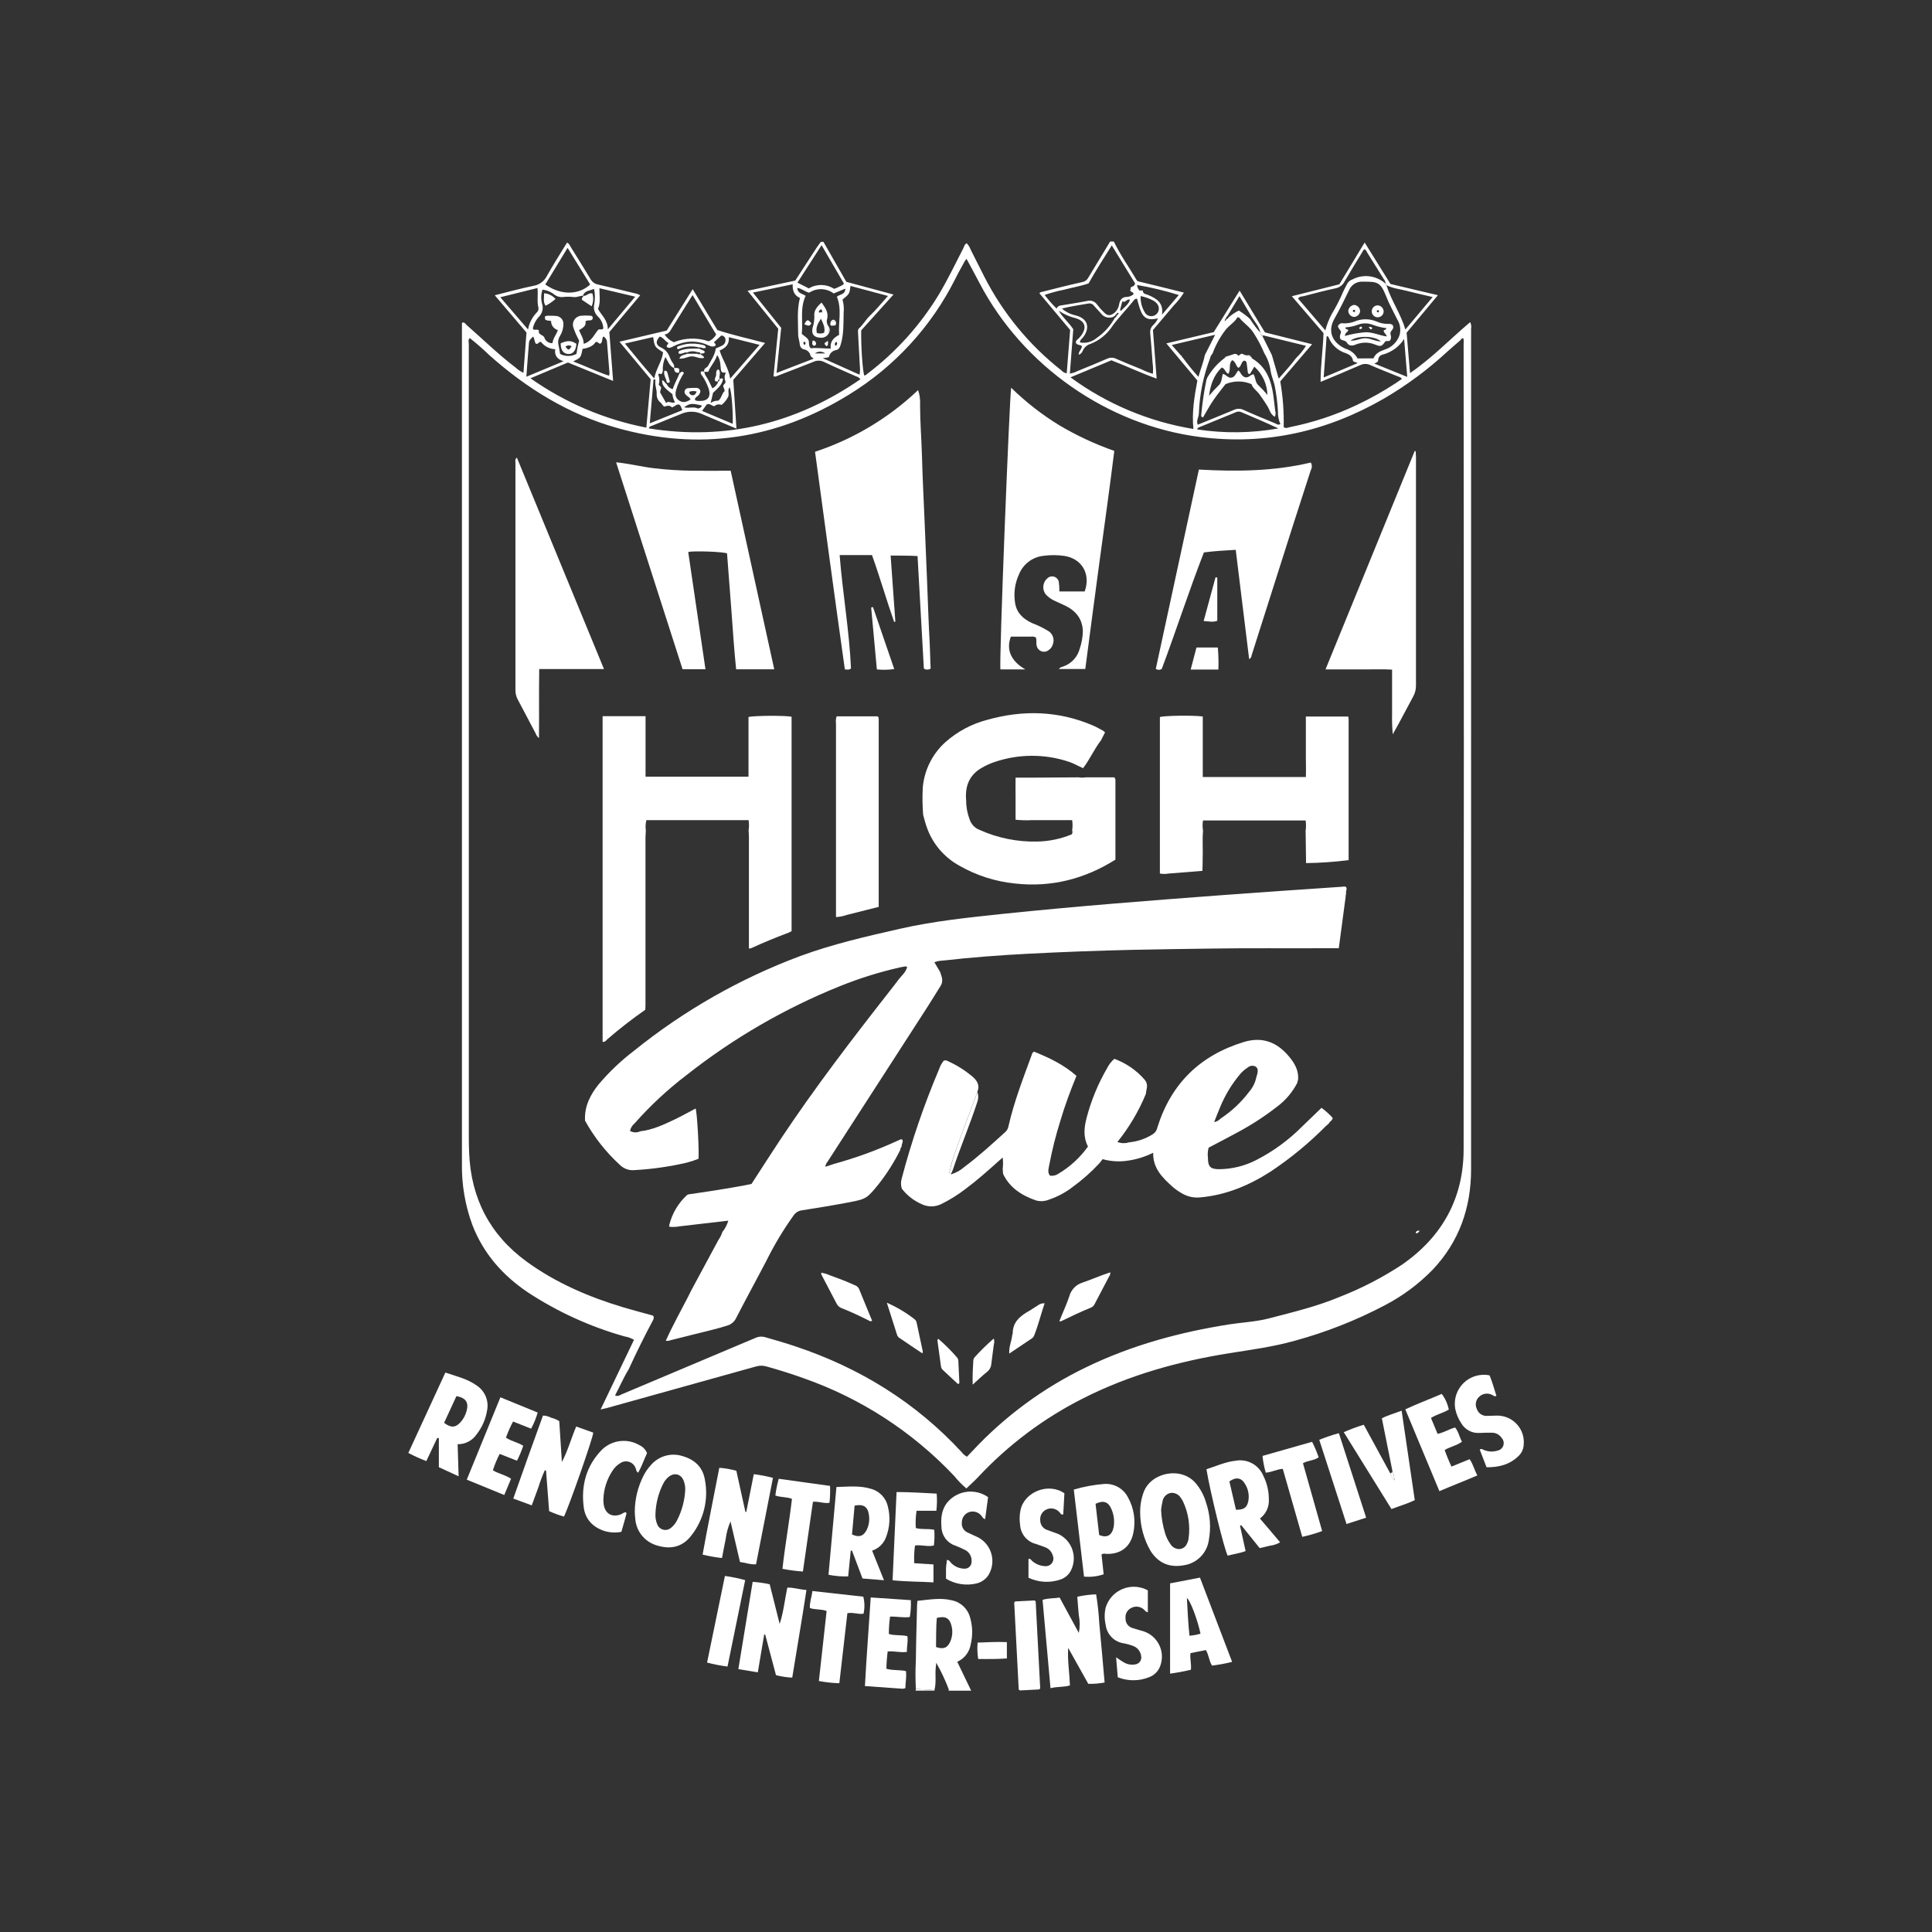 <?xml version="1.0" encoding="UTF-8"?><svg width="2000" height="2000" version="1.1" viewBox="0 0 2000 2000" xmlns="http://www.w3.org/2000/svg" xmlns:xlink="http://www.w3.org/1999/xlink"><rect x="0" y="0" width="2000" height="2000" fill="#333333" stroke="none"/><!--Generated by IJSVG (https://github.com/curthard89/IJSVG)--><g transform="scale(3.528)"><g fill="#FFFFFF"><path d="M191.388,0c1.92,4 4.49,7.55 6.71,11.33c0.27,0.45 0.84,0.45 1.32,0.57c4.12,1 8.24,2 12.54,3.08l-7.46626e-08,1.19557e-07c-0.84,1.345 -1.822,2.595 -2.93,3.73c-1,1.21 -2,2.36 -3,3.54l-3.16,3.73l1.09,14.25c-4.57,-1.64 -8.82,-3.66 -13.28,-5.38l-12,5l-6.75136e-06,-4.95257e-06c10.662,7.821 23.021,13.012 36.07,15.15c-0.5,-4.81 0.26,-9.44 1.16,-14.21l-9.11,-10.9l13.91,-3.31l7.59,-12.18l7.43,12.26l13.84,3.47l-9.34,10.91l1.06395e-07,6.11998e-07c0.769,4.423 1.104,8.911 1,13.4c0.62,0.52 1.29,0.14 1.91,0l2.88555e-06,-5.76115e-07c6.729,-1.343 13.267,-3.506 19.47,-6.44l-5.43102e-07,2.55943e-07c4.023,-1.896 7.906,-4.075 11.62,-6.52c0.56,-0.37 1.11,-0.77 1.68,-1.16c-0.29,-0.54 -0.79,-0.58 -1.22,-0.76c-2.68,-1.09 -5.37,-2.14 -8,-3.29l2.53339e-07,1.2409e-07c-0.946,-0.464 -2.054,-0.464 -3,-2.48179e-07c-3.77,1.65 -7.58,3.22 -11.63,4.92c0,-4.87 0.7,-9.54 0.86,-14.31l-9.3,-10.83l13.95,-3.5l7.42,-12.26l7.58,12.17l13.91,3.29l-9.18,11l1,11.86c6.51,-4.47 11.77,-10 17.65,-14.95l-5.45606e-09,-1.07739e-08c0.3,0.592 0.395,1.268 0.27,1.92c0,8.96 0,17.917 0,26.87c0,73.267 0,146.537 0,219.81c0,11.22 -3.49,21.26 -11.36,29.52l1.57914e-06,-1.61594e-06c-4.074,4.169 -8.787,7.663 -13.96,10.35l1.12391e-05,-5.92026e-06c-8.415,4.433 -17.292,7.927 -26.47,10.42c-6.28,1.77 -12.68,2.61 -19.07,3.63c-15,2.39 -29.42,6.39 -43,13.27l-1.41412e-05,7.13244e-06c-11.505,5.803 -21.898,13.589 -30.7,23c-1.09,1.17 -2.3,2.23 -3.53,3.42l-1.93418e-06,-1.62007e-06c-1.304,-1.092 -2.497,-2.312 -3.56,-3.64l4.95213e-06,5.24909e-06c-12.218,-12.95 -27.36,-22.785 -44.16,-28.68c-3.6,-1.3 -7.25,-2.44 -10.93,-3.47l-1.12936e-07,-3.34171e-08c-1.002,-0.296 -2.068,-0.296 -3.07,6.68341e-08c-14.5,4.06 -29.003,8.103 -43.51,12.13c-0.58,0.16 -1.17,0.28 -2.1,0.5l9.8,-20.45l1.19725e-07,6.90796e-08c-0.865,-0.499 -1.814,-0.838 -2.8,-1l2.16426e-06,6.10187e-07c-10.058,-2.836 -19.623,-7.196 -28.36,-12.93c-7.34,-4.95 -13,-11.34 -16.24,-19.69l-2.79448e-07,-7.54101e-07c-2.15,-5.802 -3.198,-11.954 -3.09,-18.14c0,-33.42 0,-66.843 0,-100.27c0,-48.127 0,-96.253 0,-144.38v-2c0.8,-0.34 1,0.36 1.4,0.67c4.78,4.19 9.33,8.65 14.4,12.51l8.75682e-07,8.04357e-07c0.668,0.613 1.427,1.119 2.25,1.5l0.89,-11.82l-9.31,-10.94c4,-1 7.63,-2 11.34,-2.77l-3.86842e-09,5.98675e-10c1.703,-0.263 3.173,-1.332 3.95,-2.87c1.85,-3.34 3.93,-6.55 5.91,-9.8c0.68,0.27 0.83,0.84 1.11,1.3c1.92,3.09 3.86,6.17 5.73,9.29l-1.06622e-07,-2.08435e-07c0.447,0.874 1.268,1.496 2.23,1.69c3.6,0.8 7.18,1.72 10.77,2.57l1.72799e-07,2.89252e-08c0.579,0.097 1.135,0.3 1.64,0.6l-9.06,10.79l1.11,14.34l-13.25,-5.41l-11,4.63l6.19166e-06,4.36032e-06c10.184,7.172 21.772,12.107 34,14.48l1.27,-14.21l-9.16,-11l13.86,-3.27l7.63,-12.15l7.24,12c4.61,1.52 9.22,2.5 14,3.79l-9.33,10.81l0.93,14.33c-3.59,-1.52 -6.93,-2.92 -10.25,-4.35l-7.27599e-08,-3.18964e-08c-1.883,-0.826 -4.027,-0.826 -5.91,6.37928e-08l-8.55,3.47c-0.39,0.16 -0.87,0.18 -1,0.81c22.65,3.61 43.24,-1.43 62.08,-14.42l7.48709e-08,1.06556e-07c-0.301,-0.429 -0.75,-0.731 -1.26,-0.85c-3.15,-1.4 -6.32,-2.75 -9.43,-4.24l3.13522e-07,1.53595e-07c-0.994,-0.487 -2.156,-0.487 -3.15,-3.0719e-07c-3.54,1.42 -7.11,2.76 -10.66,4.14l3.51121e-08,-2.16293e-08c-0.302,0.186 -0.678,0.209 -1,0.06l1.39,-13.93l-9,-11.14l14,-3c2.06,-3.18 4.14,-6.39 6.23,-9.59c0.4,-0.61 0.86,-1.19 1.29,-1.78h0.74l6.72,11.74l13.84,3.73l-9.47,10.51c-0.1,4.45 0.4,11.86 0.89,13.25c0.42,0 0.65,-0.31 0.93,-0.52l3.20841e-06,-2.4307e-06c8.341,-6.319 15.418,-14.152 20.86,-23.09c2.68,-4.44 4.89,-9.13 7.28,-13.73c0.27,-0.52 0.35,-1.19 1,-1.46l8.80291e-08,9.34729e-08c0.51,0.542 0.905,1.181 1.16,1.88c1.35,2.64 2.67,5.29 4,7.93l1.93266e-06,3.78582e-06c5.467,10.709 13.199,20.1 22.66,27.52l-1.61258e-07,-1.81165e-07c0.395,0.444 0.933,0.738 1.52,0.83l1,-12.73l-9,-10.74c0.22,-0.42 0.49,-0.37 0.71,-0.42c3.94,-1 7.88,-2 11.83,-2.88l3.25913e-08,-5.40143e-09c0.727,-0.121 1.362,-0.561 1.73,-1.2c2.14,-3.58 4.31,-7.14 6.47,-10.7Zm0.35,21.75l-0.48,0.36l-2.38067e-07,9.75762e-08c-1.3,0.533 -2.795,0.122 -3.64,-1c-0.67,-0.73 -1.32,-1.47 -2,-2.22l4.54631e-08,6.82894e-08c-0.351,-0.527 -0.973,-0.807 -1.6,-0.72c-2.59,0.49 -5.21,0.81 -7.86,1.5l-3.31695e-07,-2.8784e-07c1.144,0.993 2.52,1.681 4,2c3.5,0.85 4.41,3.5 2.23,6.41c-0.35,0.46 -1,0.79 -0.92,1.54l2.90227e-08,5.32583e-09c1.733,0.318 3.517,-0.159 4.86,-1.3l-2.31987e-07,1.59275e-07c2.198,-1.509 4.016,-3.508 5.31,-5.84l-2.91277e-09,8.4151e-10c0.071,-0.02 0.124,-0.078 0.14,-0.15l1.03407e-08,-6.40074e-09c0.245,-0.152 0.424,-0.391 0.5,-0.67c0.25,-0.2 0.66,-0.32 0.4,-0.79l-2.82108e-08,1.01988e-08c-0.287,0.104 -0.518,0.321 -0.64,0.6l-4.10017e-09,5.49846e-10c-0.148,0.02 -0.265,0.133 -0.29,0.28Zm32.29,1.62l0.51,-0.63l7.15274e-08,-1.72573e-08c0.25,-0.06 0.45,-0.246 0.53,-0.49l-4.8598e-07,4.20404e-07c0.913,-0.789 1.92,-1.461 3,-2l-2.4526e-07,-1.50439e-07c1.177,0.722 2.282,1.556 3.3,2.49l-8.15179e-07,-1.31374e-06c0.88,1.419 1.884,2.757 3,4l-1.33363e-08,1.52086e-07c-0.026,0.297 0.117,0.583 0.37,0.74l0.35,0.46l2.68,5.38l2,6.91c1.86,-2.13 3.59,-4 5.1,-6.05l-2.01043e-07,1.90003e-07c1.121,-1.06 2.096,-2.263 2.9,-3.58l-12.63,-3.09l3.0069e-09,4.93912e-09c-0.069,-0.113 -0.217,-0.149 -0.33,-0.08c-0.033,0.02 -0.06,0.047 -0.08,0.08c0.27,-0.44 0.14,-0.69 -0.36,-0.77c-0.32,-1.77 -1.54,-3.05 -2.45,-4.5l-3.67,-6.23l-3.58,5.93l1.47514e-08,-7.72332e-09c-0.244,0.128 -0.392,0.385 -0.38,0.66l6.46185e-09,-3.70898e-09c-0.297,0.171 -0.411,0.542 -0.26,0.85c-0.13,-0.06 -0.21,0 -0.24,0.1Zm-163.86,18.42l2.63204e-08,6.37808e-08c0.317,0.769 0.989,1.336 1.8,1.52c0.5,-1.65 1.4,-3.09 2,-4.66c0.38,-0.18 0.66,-0.89 1.29,-0.08l-6.07973e-07,9.32313e-07c-0.997,1.528 -1.768,3.192 -2.29,4.94c-0.41,1.51 -0.15,2.44 0.86,3.14c1.01,0.7 2.12,0.56 3.37,-0.31c-0.26,-0.67 -1,-0.88 -1.4,-1.4l-1.67304e-08,-1.49565e-08c-0.453,-0.405 -0.492,-1.1 -0.087,-1.553c0.206,-0.23 0.498,-0.363 0.807,-0.367l4.27995e-07,-4.27976e-08c0.738,-0.074 1.479,-0.097 2.22,-0.07l-7.94632e-08,1.18528e-08c0.505,-0.075 1.003,0.177 1.24,0.63c0.25,0.53 -0.06,0.94 -0.32,1.37c-0.26,0.43 -1.16,0.72 -1.21,1.43c0.41,0.49 0.87,0.38 1.28,0.4c2.6,0.09 3.58,-1.26 2.72,-3.76l-3.1467e-08,-8.95081e-08c-0.43,-1.224 -1.011,-2.39 -1.73,-3.47c-0.26,-0.39 -0.69,-0.73 -0.49,-1.33c0.32,-0.29 0.7,0 1,-0.07c0.06,1 0.76,1.63 1.15,2.44c0.39,0.81 0.79,1.6 1.22,2.47l-9.71879e-08,4.53402e-08c0.812,-0.379 1.432,-1.078 1.71,-1.93c0.34,-0.14 0.37,-0.44 0.36,-0.75c0.32,0 0.58,-0.56 1.06,0c-0.31,1.75 -1.69,2.82 -2.93,4l-0.71,3l-1.00428e-07,7.22228e-08c0.662,-0.476 1.465,-0.719 2.28,-0.69c1,-0.88 1,-2.14 1.81,-2.79c0.07,-0.65 -0.48,-1.07 -0.37,-1.66c0.09,-0.43 0.74,-0.5 0.63,-1.26l2.47447e-08,5.10993e-08c-0.381,-0.787 -0.336,-1.714 0.12,-2.46c-0.5,-0.19 -1,0.19 -1.4,-0.54c-0.26,-1.33 0,-3.05 -1.16,-4.67c-0.57,1.92 -1.94,3.2 -2.63,4.92h-1.16c-0.29,-1.05 0.83,-1.18 1.15,-1.78c0.88,-1.64 2,-3.19 2.25,-5.09c0.68,-0.3 1.32,-0.53 1.91,-0.85l9.92911e-08,-5.17167e-08c0.622,-0.324 0.989,-0.991 0.93,-1.69l5.44267e-08,-0c0,-0.679 -0.551,-1.23 -1.23,-1.23c-0.01,0 -0.02,0 -0.03,0l-2.14,2c0.15,0.3 0.72,0.36 0.43,1c-1,0.55 -1.81,-0.08 -2.69,-0.41l-2.61676e-08,-1.05128e-08c-1.829,-0.735 -3.819,-0.976 -5.77,-0.7l-6.18458e-07,1.0043e-07c-1.338,0.217 -2.634,0.642 -3.84,1.26c-0.64,0.32 -1.31,0.75 -1.94,0.16c-0.19,-0.57 0.43,-0.62 0.45,-1.15c-0.94,-0.41 -1.41,-1.57 -2.53,-1.87c-1.24,1.32 -1.21,2.4 0.19,3.14l-1.93164e-07,-7.7818e-08c1.13,0.455 2.04,1.329 2.54,2.44l-1.26851e-07,-3.50618e-07c0.313,0.866 0.74,1.687 1.27,2.44l-4.86654e-09,-7.14942e-09c0.248,0.364 0.314,0.821 0.18,1.24c-1.36,-0.61 -1.77,-2 -2.5,-3.25l1.9272e-07,-3.95258e-07c-0.606,1.242 -0.871,2.622 -0.77,4l-0.21,0.78c-0.35,0.49 -0.92,-0.24 -1.16,0.37l3.14487e-08,7.12776e-08c0.405,0.918 0.462,1.953 0.16,2.91c0.09,0.39 0.63,0.41 0.69,1l-0.3,1.28l1.77,3.14c0.76,-0.8 1.65,0.27 2.6,-0.2l1.92014e-07,3.50707e-07c-0.406,-0.742 -0.661,-1.558 -0.75,-2.4c-2.55,-1.94 -3.08,-2.68 -3,-4.06c0.7,0.11 0.76,0.9 1.3,1.08Zm157.95,-8.52l3,-5.91l-12.72,3l2.61,3l-7.6933e-09,-4.58885e-08c0.04,0.238 0.216,0.43 0.45,0.49l-4.38808e-09,-6.75456e-08c0.008,0.127 0.091,0.237 0.21,0.28l-2.84695e-06,-3.89551e-06c1.416,1.937 2.931,3.8 4.54,5.58c0.66,-2.28 1.47,-4.3 1.91,-6.44Zm53.45,-20.39c-0.06,-0.29 -0.12,-0.58 -0.46,-0.68l-1.32451e-08,-1.64909e-07c-0.035,-0.434 -0.21,-0.845 -0.5,-1.17c-1.593,-2.567 -3.197,-5.13 -4.81,-7.69c-0.24,-0.38 -0.35,-0.92 -1,-1.08c-1.9,3.14 -3.85,6.27 -5.7,9.46l-6.72571e-09,1.34693e-08c-0.519,1.039 -1.49,1.778 -2.63,2c-3.13,0.67 -6.23,1.48 -9.32,2.3c-0.53,0.14 -1.24,0 -1.7,0.71l8,9.34l-1.23809e-07,4.69582e-07c0.429,-1.627 1.039,-3.2 1.82,-4.69l1.37967e-06,-2.27999e-06c1.307,-2.159 2.46,-4.408 3.45,-6.73c0.35,-0.79 0.8,-1.53 1.17,-2.31l1.32325e-07,-2.29027e-07c0.331,-0.573 0.861,-1.004 1.49,-1.21l-1.30001e-06,6.84592e-07c3.154,-1.661 7.008,-1.191 9.67,1.18l8.32051e-09,-5.87573e-08c-0.042,0.3 0.122,0.591 0.4,0.71c1.39,4.39 4.14,8.19 5.49,12.8l8,-9.53c-2.75,-0.65 -5.2,-1.19 -7.63,-1.82c-1.94,-0.52 -3.93,-0.67 -5.74,-1.59Zm-75,0.42l-2.6708e-08,3.37508e-09c0.535,-0.068 0.966,-0.471 1.07,-1l-6.85,-11.17c-2.38,3.79 -4.7,7.41 -6.81,11.16c-2.39,0.83 -4.89,1.22 -7.32,1.88l-4.32872e-06,8.6216e-07c-1.888,0.376 -3.749,0.877 -5.57,1.5l1.12545e-06,1.49876e-06c1.065,1.419 2.235,2.756 3.5,4l-5.64597e-09,1.37438e-08c0.23,-0.56 0.774,-0.927 1.38,-0.93c2.55,-0.43 5.11,-0.8 7.65,-1.31l1.14442e-08,-2.94909e-09c1.104,-0.284 2.266,0.166 2.89,1.12l-1.36378e-07,-1.78478e-07c0.637,0.834 1.339,1.616 2.1,2.34c1,1 1.86,0.91 3,0l2.53245e-07,-2.251e-07c0.745,-0.662 1.224,-1.571 1.35,-2.56c0.27,-1.3 0.94,-2.13 2.38,-2.07l-4.36783e-08,5.16741e-09c0.612,-0.072 1.195,-0.303 1.69,-0.67c0.08,0 0.11,-0.18 0.16,-0.28c-0.14,-0.54 -0.88,-0.46 -1,-1l-2.90677e-07,1.37428e-06c0.047,-0.223 0.107,-0.444 0.18,-0.66c-0.04,-0.2 0.08,-0.27 0.2,-0.35Zm-160.86,2.62c-1,-0.06 -1.83,0.53 -2.86,0.37l-6.6225e-08,-7.78942e-09c-1.043,-0.123 -2.097,-0.123 -3.14,-7.69015e-07l4.47071e-08,-4.24285e-09c-0.862,0.082 -1.723,-0.157 -2.42,-0.67l3.9135e-08,3.24787e-08c-1.007,-0.836 -2.239,-1.354 -3.54,-1.49l-4.6469e-07,1.37549e-06c-0.446,1.321 -0.491,2.744 -0.13,4.09l4.90971e-08,1.46365e-07c0.478,1.425 0.061,2.998 -1.06,4l3.0029e-08,-3.49647e-08c-0.765,0.89 -1.315,1.944 -1.61,3.08c0,0.15 0,0.33 0.07,0.47c0.54,0.33 1.17,-0.18 1.71,0.36c-0.39,1.25 1.16,1.16 1.55,2l-1.62661e-07,-5.46141e-07c0.313,1.051 1.305,1.749 2.4,1.69c0.16,-1.43 1.11,-2.47 1.59,-3.84l-1.07569e-07,-2.91685e-08c-1.204,-0.326 -2.03,-1.433 -2,-2.68c-1.81,-0.2 -1.81,-0.2 -1.82,-1.31l5.92859e-08,-2.92442e-08c0.443,-0.218 0.944,-0.289 1.43,-0.2l6.1967e-07,-3.19279e-08c0.617,-0.032 1.236,-0.015 1.85,0.05l7.74657e-08,4.70504e-09c1.273,0.077 2.243,1.172 2.166,2.446c-0.002,0.025 -0.003,0.05 -0.006,0.074l1.51837e-07,-5.64617e-06c-0.032,1.182 -0.377,2.335 -1,3.34l1.5412e-07,-2.29905e-07c-0.451,0.673 -0.636,1.489 -0.52,2.29c0.23,1 0.38,2 0.55,3l2.06071e-07,1.06928e-07c1.502,0.779 3.288,0.779 4.79,-2.13857e-07c0.11,-0.64 0.2,-1.31 0.34,-2c0.14,-0.69 0.32,-1.3 0.46,-1.9c-0.31,-0.63 -0.61,-1.17 -0.86,-1.73c-0.25,-0.56 -0.54,-1.25 -0.75,-1.89l9.66564e-08,2.17962e-07c-0.591,-1.333 0.01,-2.893 1.343,-3.484c0.327,-0.145 0.679,-0.222 1.037,-0.226l-8.01248e-07,6.11695e-08c0.802,-0.061 1.608,-0.061 2.41,-1.22339e-07c0.71,0 1,0.42 0.68,1.1c-0.55,0.56 -1.38,0 -2,0.59c0.28,1.44 -0.94,1.92 -1.9,2.57c0.53,1.33 1.38,2.41 1.37,4c2.33,-0.71 3,-2.65 4.23,-4.09c0.42,-0.42 1.08,0.16 1.53,-0.43l7.69853e-09,1.99682e-07c-0.052,-1.362 -0.651,-2.645 -1.66,-3.56l3.75458e-08,3.75787e-08c-0.925,-0.926 -1.304,-2.266 -1,-3.54l5.05352e-07,-2.75683e-06c0.274,-1.496 0.254,-3.032 -0.06,-4.52c-1.29,0.6 -2.7,0.49 -3.25,1.95Zm184.62,17l-4.8135e-10,4.75836e-10c-0.354,0.35 -0.591,0.8 -0.68,1.29l-1.89457e-06,4.9624e-06c-1.985,5.199 -3.103,10.689 -3.31,16.25c0,1.08 -0.85,2.06 -0.32,3.29c3.57,-1.46 7.11,-2.87 10.62,-4.35l-6.52275e-08,3.13721e-08c0.885,-0.426 1.915,-0.426 2.8,-6.2744e-08c3,1.36 6.11,2.63 9.18,3.9c0.46,0.19 0.92,0.66 1.65,0.27l2.1169e-07,4.7288e-07c-0.523,-1.168 -0.769,-2.441 -0.72,-3.72l6.9865e-07,1.26389e-05c-0.133,-2.4 -0.427,-4.789 -0.88,-7.15c-0.29,-1.61 -1,-3.08 -1.27,-4.7l3.1901e-07,2.52881e-06c-0.231,-1.835 -0.856,-3.598 -1.83,-5.17l3.02699e-07,7.25751e-07c-0.886,-2.124 -1.964,-4.162 -3.22,-6.09c-1.1,-1.77 -2.94,-2.81 -4.17,-4.43c0,0 -0.12,0 -0.52,-0.08c-0.8,1.53 -2.59,2.41 -3.64,3.9l6.11409e-07,-8.12709e-07c-1.554,2.066 -2.794,4.351 -3.68,6.78Zm-164,283.29c-2.58,4.827 -5.01,9.727 -7.29,14.7c-1.51,2.45 -2.62,5.09 -4,7.67c0.91,0.39 1.42,-0.1 1.95,-0.32c13.087,-5.507 26.17,-11.027 39.25,-16.56l1.53874e-07,-7.20203e-08c0.889,-0.416 1.9,-0.491 2.84,-0.21c3,0.86 6.05,1.74 9,2.74c18.81,6.29 35.18,16.4 48.67,31l8.95062e-08,1.1968e-07c0.413,0.552 0.942,1.006 1.55,1.33c0.56,-0.58 1.08,-1.11 1.58,-1.65l7.54261e-06,-8.10358e-06c9.534,-10.243 20.904,-18.607 33.52,-24.66c13.29,-6.43 27.37,-10.24 41.9,-12.52c3.84,-0.6 7.79,-0.76 11.53,-1.73c7.16,-1.86 14.38,-3.59 21.23,-6.49l-6.58524e-06,2.596e-06c6.265,-2.47 12.257,-5.583 17.88,-9.29c11.81,-8.19 18.07,-19.48 18.09,-33.83c0.087,-78.813 0.087,-157.627 0,-236.44l1.12405e-07,-8.38866e-07c0.071,-0.531 0.037,-1.072 -0.1,-1.59l1.49763e-08,7.16923e-10c-0.339,-0.016 -0.646,0.197 -0.75,0.52c-1.3,1.13 -2.62,2.24 -3.9,3.4l2.63646e-06,-2.44028e-06c-5.67,5.248 -11.893,9.865 -18.56,13.77c-16.79,9.69 -34.76,13.78 -54.1,11.3c-27,-3.46 -51.94,-20.86 -64.63,-45.15c-1.23,-2.35 -2.5,-4.67 -3.81,-7.11l-1.75875e-07,1.83979e-07c-0.164,0.171 -0.314,0.355 -0.45,0.55c-1,1.79 -2,3.57 -2.89,5.38l-1.51803e-06,3.02152e-06c-7.033,13.998 -17.84,25.75 -31.2,33.93c-21.18,13.06 -43.88,16.54 -67.93,9.77c-14.29,-4 -26.63,-11.62 -37.65,-21.46l1.49e-07,1.44871e-07c-1.724,-1.676 -3.533,-3.261 -5.42,-4.75l7.60605e-09,1.09492e-08c-0.035,-0.051 -0.075,-0.098 -0.12,-0.14c0,0 -0.11,-0.06 -0.13,0c-0.55,0.5 -0.26,1.15 -0.26,1.72c0,77.58 0,155.16 0,232.74c0,1.54 0.033,3.083 0.1,4.63c0.55,13.31 6.08,24 16.89,31.87c8.64,6.27 18.32,10.41 28.5,13.45c2.89,0.86 5.81,1.61 8.54,2.37c0.41,0.48 0.17,0.76 0.15,1.06Zm146.51,-277.39l1.88793e-08,-2.0059e-07c0.1,-1.062 0.077,-2.133 -0.07,-3.19c-0.21,-2.89 -0.42,-5.78 -0.69,-8.67l-9.7444e-08,-6.46019e-07c-0.13,-0.861 0.156,-1.733 0.77,-2.35l-1.474e-07,1.33456e-07c0.636,-0.576 1.147,-1.277 1.5,-2.06c-3,0.69 -4.32,0 -5.29,-2.77c-0.34,-1 -0.58,-2 -0.86,-3c-0.56,-0.06 -0.84,0.33 -1.08,0.65c-2,2.53 -4.27,4.77 -6.15,7.38l3.31092e-07,-5.07981e-07c-1.54,2.362 -3.776,4.187 -6.4,5.22l-1.0384e-07,2.91839e-08c-0.945,0.266 -1.736,0.915 -2.18,1.79c-0.26,0.52 -0.5,1.19 -1.32,1.38c0,-1.11 1,-1.61 0.94,-2.53c-0.52,-0.44 -1.38,-0.21 -1.74,-0.93l1.30291e-08,7.04067e-08c-0.067,-0.36 0.087,-0.725 0.39,-0.93l-2.83076e-08,2.38315e-08c0.519,-0.437 0.974,-0.945 1.35,-1.51c1.49,-2.24 0.83,-4 -1.77,-4.79l-7.92702e-07,-1.86776e-07c-1.787,-0.421 -3.482,-1.167 -5,-2.2c1.12,2 3,3.47 4.25,5.44l-1,13l4.19825e-07,-6.52864e-08c0.782,-0.122 1.539,-0.372 2.24,-0.74c2.91,-1.19 5.82,-2.36 8.69,-3.62l-2.21218e-07,1.07377e-07c0.827,-0.402 1.793,-0.402 2.62,-2.14754e-07c2.42,1.08 4.88,2.06 7.33,3.05l-1.5803e-06,-7.89078e-07c1.116,0.557 2.276,1.019 3.47,1.38Zm64.73,-4.54c0.64,-1.54 1.93,-2.07 3.29,-2.57l-5.07344e-08,1.5544e-08c2.102,-0.644 3.752,-2.282 4.41,-4.38l2.68087e-08,-1.07119e-07c0.378,-1.509 0.129,-3.107 -0.69,-4.43c-1.1,-2.27 -2.37,-4.47 -3.28,-6.82c-1.68,-4.32 -2.66,-4.3 -6.86,-4.3l8.49697e-08,5.79199e-09c-1.719,-0.117 -3.323,0.866 -4,2.45c-1.36,2.83 -2.75,5.64 -4.3,8.38c-2.37,4.17 -0.12,7.41 3.3,8.86l-1.88767e-08,-5.70631e-09c1.482,0.448 2.727,1.466 3.46,2.83Zm-182.08,-19.3l8.3,10.35l-1.35,13.23l10.89,-4.2c-0.42,-0.35 -0.88,-0.55 -0.93,-0.83l7.95436e-08,4.35503e-07c-0.183,-1.001 -0.991,-1.769 -2,-1.9l1.52536e-08,4.18039e-09c-0.623,-0.171 -1.076,-0.707 -1.14,-1.35c-0.07,-1 -0.5,-2.05 -0.49,-3c0,-3.55 -0.42,-7.14 0.52,-10.73c-1.72,-0.73 -2.2,-2.18 -2.13,-4Zm31.29,24.1l-1.11273e-07,6.1496e-07c0.158,-0.874 0.185,-1.768 0.08,-2.65c-0.153,-3.14 -0.323,-6.277 -0.51,-9.41c0,-0.56 -0.17,-1.13 0.3,-1.56c1.23,-1.12 2,-2.59 3.23,-3.75c1.81,-1.73 3.4,-3.7 5.24,-5.74l-11,-2.94c-0.27,2.3 -0.3,2.34 -2.34,4l2.28704e-07,8.10305e-07c0.362,1.283 0.474,2.624 0.33,3.95c-0.07,3 0.07,6.1 -0.81,9.09c-0.24,0.82 -0.5,1.62 -1.38,1.78l-1.93256e-07,2.93457e-08c-1.054,0.16 -1.899,0.957 -2.12,2c-0.5,0.35 -1,0.17 -1.79,0.39Zm-6,-11.7c-0.24,-3.8 0.86,-7.51 -0.65,-11.18c0.8,-0.75 2.51,-0.58 2.46,-2.38l-3.39,1.42l1.54435e-07,1.16459e-07c-2.11,-1.591 -4.993,-1.683 -7.2,-0.23c-1.26,-0.29 -2.18,-1.25 -3.49,-1.39c0.07,1.65 1.56,1.66 2.45,2.32c-1.73,3.7 -0.73,7.56 -1.13,11.17c0.84,0.71 1.63,1.11 2,1.88c0.23,0.72 -0.09,1.52 0.61,2.33c1.78,-0.2 3.7,0.1 5.89,0.09c-0.27,-2.06 0.81,-3.16 2.47,-4.03Zm-43,-11.67c-2.17,3.46 -4.17,6.64 -6.14,9.84c-0.48,0.77 -0.87,1.59 -2.07,1.73l2.69173e-08,4.05645e-08c0.665,1.002 1.606,1.791 2.71,2.27l8.26413e-07,-3.35176e-07c3.268,-1.326 6.906,-1.421 10.24,-0.27l-1.18649e-07,5.245e-08c0.928,-0.41 1.697,-1.113 2.19,-2Zm-43.21,-3.1c5,3.5 10.18,2.82 13.17,0l-6.63,-10.76Zm87.65,-0.23l-6.58,-11.31l-7.09,11l3.35,1.68l-6.28809e-07,3.76454e-07c2.29,-1.371 5.16,-1.32 7.4,0.13l-2.86528e-07,8.02638e-08c0.389,-0.109 0.767,-0.253 1.13,-0.43c0.52,-0.32 1.14,-0.4 1.79,-1.07Zm103.63,42.75l-5.0645e-06,-7.7611e-07c7.902,1.211 15.95,1.113 23.82,-0.29c-3.64,-1.72 -7.31,-3.26 -11,-4.83l-1.50908e-07,-5.11058e-08c-0.583,-0.197 -1.223,-0.128 -1.75,0.19l-10.22,4.19c-0.29,0.16 -0.73,0.13 -0.85,0.74Zm-193.57,-41.49l-10.91,2.71l8.13,9.46l-7.4424e-08,4.02452e-07c0.338,-1.828 1.192,-3.521 2.46,-4.88l5.29494e-08,-4.22423e-08c0.445,-0.355 0.676,-0.914 0.61,-1.48c-0.5,-1.81 -0.07,-3.66 -0.29,-5.81Zm56.14,14.43c0.2,2.17 -1,3.19 -2.69,3.9c0.82,2.8 2.63,5.1 3.1,8.27l8.61,-9.92Zm-27.47,-11.89l-10.5,-2.48c0,2.23 0.4,4.2 -0.41,6.07c1,1.89 2.89,3.25 2.88,6Zm-31.95,23.5l10.93,-4.55c-1.88,-0.61 -2.7,-1.67 -2.45,-3.53l7.43535e-08,2.6854e-09c-1.644,-0.059 -3.176,-0.847 -4.18,-2.15c-0.72,-0.07 -0.82,0.8 -1.5,0.53c-0.43,-0.55 -0.34,-1.36 -0.77,-2.1c-0.57,0.53 -1.18,1 -1.25,1.78c-0.27,3.19 -0.5,6.47 -0.77,10.02Zm37.23,-11.65l-8.29,1.9c2.86,3.53 5.55,6.79 8.6,10.26c0.56,-3 2.32,-5.07 2.59,-7.69c-2.49,-1.6 -2.49,-1.6 -2.9,-4.47Zm-20.73,3.47c-0.5,2.59 -0.5,2.59 -2.77,3.68c3.63,1.38 7,3 10.53,4.2l7.86364e-08,-2.50494e-07c0.076,-0.241 0.126,-0.489 0.15,-0.74c-0.23,-3 -0.47,-6 -0.72,-9l-4.76899e-09,-3.47468e-07c-0.01,-0.743 -0.414,-1.424 -1.06,-1.79c-0.55,0.67 -0.17,1.58 -0.83,2.08c-0.58,0.25 -0.71,-0.66 -1.46,-0.44c-0.77,1.26 -2.22,1.76 -3.84,2.02Zm217.47,8.39l9.94,-4.21c-0.48,-0.35 -0.92,-0.24 -1.32,-0.6c-0.15,-1.24 -0.93,-1.87 -2.17,-2.33l5.54847e-07,1.72267e-07c-2.27,-0.705 -4.104,-2.389 -5,-4.59c-0.08,-0.22 -0.19,-0.48 -0.59,-0.31Zm23.6,-11.29l1.00662e-07,-1.56628e-07c-1.457,2.268 -3.713,3.906 -6.32,4.59l-1.15067e-07,2.44277e-08c-0.695,0.147 -1.211,0.732 -1.27,1.44c0,0.7 -0.47,0.9 -1.18,1.17l9.69,3.92Zm-221.34,24.74l9.55,-3.85c-0.3,-0.68 -0.38,-1.29 -0.93,-1.65c-0.86,-0.16 -1.32,0.64 -2.14,0.82c-0.63,-0.71 -1.47,-0.48 -2.18,-0.21c-0.57,-0.27 -0.66,-0.8 -1.05,-1.12l3.1569e-07,2.30661e-07c-0.781,-0.571 -1.239,-1.483 -1.23,-2.45c0.12,-1.47 -0.66,-2.84 -0.34,-4.31l-0.57,-0.16Zm15.34,-3.64l9,3.79c0.1,-4.13 -0.38,-9.69 -0.92,-10.71c-0.72,0.86 0,1.88 -0.44,2.82l4.54746e-08,-8.72876e-08c-0.471,0.904 -1.121,1.704 -1.91,2.35l-3.93962e-08,-1.65851e-08c-0.731,-0.308 -1.574,-0.155 -2.15,0.39c-0.82,-0.19 -1.37,-0.93 -2.19,-0.54Zm139.88,-34l-4.5576e-06,-1.43246e-06c-4.005,-1.259 -8.091,-2.241 -12.23,-2.94l-3.55005e-08,-6.35491e-07c0.034,0.603 0.282,1.174 0.7,1.61h1c-0.06,1.1 0.9,1 1.6,1.34c2.37,1 4.52,2.23 4,5.76Zm-11.2,0.31l-1.04246e-07,2.55035e-06c-0.074,1.818 0.434,3.611 1.45,5.12l3.08395e-08,3.58827e-08c0.799,0.93 2.201,1.036 3.131,0.237c0.93,-0.799 1.036,-2.201 0.237,-3.131c-0.031,-0.036 -0.064,-0.072 -0.097,-0.106l-2.43974e-08,-2.80831e-08c-0.242,-0.278 -0.525,-0.518 -0.84,-0.71l-7.58926e-08,-4.23112e-08c-1.222,-0.681 -2.545,-1.161 -3.92,-1.42Zm-128.68,32.12c-3.06,-0.72 -3.54,-0.69 -5.27,0.51c1.43,0.39 2.79,-0.3 4,0.35c0.18,0.1 0.56,-0.15 0.83,-0.29c0.27,-0.14 0.17,-0.31 0.44,-0.57Zm122.63,-28l0.32,0.18c0.9,-1 2.16,-1.77 2.63,-3.24c-1,-0.35 -1.35,1.06 -2.26,0.47Zm-124.2,23.9l2.54633e-08,8.53699e-09c-0.704,-0.236 -1.47,-0.215 -2.16,0.06l-3.81081e-08,3.03051e-07c-0.061,0.488 0.284,0.933 0.772,0.994c0.023,0.003 0.045,0.005 0.068,0.006c0.7,0.11 1.03,-0.37 1.32,-1.06Zm34.67,-11.19h3.05l8.6331e-08,6.65649e-08c-0.895,-0.69 -2.141,-0.694 -3.04,-0.01Zm6.07,-2.2c0.5,-0.37 0.61,-0.72 0.24,-1.23l4.15589e-08,-1.80397e-08c-0.38,0.165 -0.554,0.607 -0.389,0.987c0.038,0.087 0.092,0.166 0.159,0.233Zm-9,-0.27c0.27,-0.46 0.34,-0.81 -0.22,-1c-0.32,0.36 -0.32,0.65 0.19,0.99Z" transform="translate(135.432, 70.87)"></path><path d="M0.154,26.85l-1.3422e-06,-2.46728e-05c-0.154,-2.831 -0.154,-5.669 2.68442e-06,-8.5c0.05,-5.37 0.22,-10.73 0.35,-16.1c0,-0.36 0.07,-0.73 0.11,-1.25c3.38,-0.32 6.73,-1 10.1,-0.15l7.04882e-07,1.4168e-07c2.619,0.526 4.704,2.51 5.36,5.1l2.88977e-08,9.99139e-08c0.742,2.564 0.797,5.278 0.16,7.87l-1.09861e-07,6.534e-07c-0.377,2.243 -1.858,4.145 -3.94,5.06l4.08,8.48h-6.67c0,-0.11 0.16,-0.25 0.13,-0.32l9.06474e-07,2.39597e-06c-1.017,-2.687 -2.24,-5.292 -3.66,-7.79h-0.07v0.03c0,0.37 -0.06,0.73 -0.1,1.1c-0.28,2.26 0.21,4.57 -0.41,6.81Zm5.91,-12.3c2.1,0.75 3.34,0.29 4.15,-1.52l1.70922e-07,-3.81612e-07c0.634,-1.415 0.788,-2.999 0.44,-4.51c-0.53,-2.43 -1.77,-3.15 -4.36,-2.51c-0.25,2.84 -0.17,5.71 -0.23,8.53Z" transform="translate(268.586, 468.72)"></path><path d="M5.52,0.34l0.1,0.06l-0.06,0.1h-5.56l0.12,-0.5Z" transform="translate(268.63, 495.57)"></path><path d="M5.69,26.47l-2.12204e-06,-2.31997e-07c-1.916,-0.21 -3.817,-0.544 -5.69,-1c1.54,-8.57 3.27,-17 4.9,-25.47l1.07648e-06,7.44201e-08c1.692,0.117 3.368,0.409 5,0.87l2.66,12.07h0.26l2.2,-11.07l1.6572e-06,2.04098e-07c1.895,0.233 3.773,0.594 5.62,1.08l-4.96,25.36c-1.65,0.14 -3.08,-0.48 -4.71,-0.67l-2.78,-11.9l5.4846e-07,-1.24214e-06c-0.719,1.628 -1.194,3.353 -1.41,5.12c-0.38,1.82 -0.71,3.64 -1.09,5.61Z" transform="translate(206.16, 430.69)"></path><path d="M11.04,27.38l-3.16,-11.91h-0.3l-1.87,11.08l-5.71,-0.94l4.2,-25.61l-3.84297e-07,-2.5091e-08c1.683,0.11 3.355,0.351 5,0.72l2.92,11.63c1.14,-3.46 1.48,-7 2.24,-10.65c1.83,-0.1 3.56,0.57 5.62,0.68c-1.31,8.69 -2.8,17.16 -4.17,25.72l1.17423e-07,5.40729e-09c-1.611,-0.074 -3.209,-0.315 -4.77,-0.72Z" transform="translate(216.65, 464.15)"></path><path d="M14.86,29.64l-8.20569e-07,-2.33453e-07c-1.485,-0.423 -2.936,-0.957 -4.34,-1.6l-0.91,-11.9l-0.36,-0.09l-2.6824e-06,5.96881e-06c-0.731,1.627 -1.362,3.296 -1.89,5c-0.64,1.71 -1.26,3.44 -1.94,5.3l-5.42,-2c2.86,-8.2 5.79,-16.27 8.71,-24.35l1.4145e-08,3.23212e-10c0.835,0.019 1.654,0.235 2.39,0.63l7.27617e-07,1.7316e-07c0.846,0.201 1.653,0.539 2.39,1l0.77,12c1.74,-3.27 2.69,-6.85 4.2,-10.41l5,1.78c-2.50193e-06,1.38 -7.19,21.9 -8.6,24.64Z" transform="translate(150.61, 415.36)"></path><path d="M18.21,25.87l2.56119e-06,-4.71336e-07c-1.579,0.291 -3.184,0.421 -4.79,0.39l-5.9,-10.55c-0.23,3.68 0.37,7.27 0.52,11c-1.85,0.6 -3.7,0.29 -5.71,0.83l-2.33,-25.91c1.67,-0.57 3.27,-0.39 5,-0.7l5.64,10.39l5.40922e-07,-2.70845e-06c0.342,-1.713 0.342,-3.477 -3.38267e-07,-5.19c-0.18,-1.77 -0.3,-3.56 -0.45,-5.43l-1.20974e-06,2.68636e-07c1.818,-0.404 3.669,-0.638 5.53,-0.7l3.88054e-07,2.39128e-06c0.461,2.842 0.772,5.706 0.93,8.58c0.27,2.83 0.52,5.65 0.78,8.48c0.26,2.83 0.5,5.75 0.78,8.81Z" transform="translate(305.91, 467.82)"></path><path d="M1.04236e-06,17.443l-1.04236e-06,0.001c0.007,-3.735 0.909,-7.415 2.63,-10.73l-8.67186e-08,1.67308e-07c0.54,-1.042 1.212,-2.01 2,-2.88l-7.69376e-07,9.29509e-07c2.272,-2.745 5.985,-3.834 9.38,-2.75c3.53,1 5.88,3.19 6.54,6.8l-5.53079e-08,-2.77218e-07c1.165,5.84 -0.298,11.896 -4,16.56c-2.52,3.29 -6,4.1 -9.94,2.89l3.00184e-07,8.17172e-08c-3.627,-0.987 -6.226,-4.169 -6.47,-7.92c-0.1,-0.751 -0.12,-1.491 -0.14,-1.971Zm6.07,0.5l-3.57796e-08,4.95325e-07c-0.076,1.054 0.092,2.111 0.49,3.09l-3.35547e-08,-9.93236e-08c0.449,1.329 1.89,2.042 3.219,1.593c0.325,-0.11 0.625,-0.285 0.881,-0.513l-1.7632e-07,1.43287e-07c0.771,-0.627 1.39,-1.42 1.81,-2.32l2.07156e-07,-4.09046e-07c1.371,-2.707 2.164,-5.67 2.33,-8.7l2.34586e-07,-5.46429e-06c0.037,-0.866 -0.088,-1.731 -0.37,-2.55c-0.73,-2.25 -2.89,-2.8 -4.67,-1.23l3.84124e-07,-3.49325e-07c-0.595,0.541 -1.083,1.189 -1.44,1.91l-8.54787e-07,1.69769e-06c-1.366,2.712 -2.133,5.686 -2.25,8.72Z" transform="translate(186.26, 426.167)"></path><path d="M0.019,13.5l-5.9943e-07,-6.46405e-05c-0.019,-2.049 0.344,-4.084 1.07,-6c2.22,-5.71 11,-7.5 15.26,-2.47l4.86555e-08,5.8305e-08c1.381,1.655 2.403,3.579 3,5.65l2.45081e-07,7.19827e-07c1.219,3.58 1.494,7.413 0.8,11.13l-1.731e-07,1.13013e-06c-0.571,3.727 -3.486,6.658 -7.21,7.25c-4.29,0.79 -7.53,-0.57 -9.85,-4.16l-1.87708e-06,-3.23315e-06c-2.01,-3.463 -3.07,-7.396 -3.07,-11.4Zm6.14,-0.66l-6.73925e-07,-1.52922e-05c0.102,2.31 0.495,4.598 1.17,6.81l-1.26875e-07,-4.37623e-07c0.327,1.126 0.844,2.189 1.53,3.14l-9.21662e-08,-1.63793e-07c0.591,1.05 1.753,1.645 2.95,1.51c1.4,-0.25 2,-1.37 2.33,-2.59l3.02487e-08,-1.2808e-07c0.043,-0.181 0.073,-0.365 0.09,-0.55l3.91431e-07,-2.79382e-06c0.514,-3.671 -0.048,-7.413 -1.62,-10.77l1.25738e-07,2.65055e-07c-0.157,-0.332 -0.348,-0.647 -0.57,-0.94l1.07606e-07,2.00426e-07c-0.601,-1.12 -1.829,-1.755 -3.09,-1.6l-3.49879e-08,7.07342e-09c-1.257,0.254 -2.213,1.279 -2.38,2.55l-3.09106e-07,1.33322e-06c-0.183,0.788 -0.32,1.586 -0.41,2.39Z" transform="translate(334.531, 430.21)"></path><path d="M0,3.122c2.9,-0.93 5.6,-2.18 8.58,-2.5l-1.63752e-07,2.97546e-08c3.424,-0.622 6.815,1.238 8.13,4.46l3.56076e-07,7.16971e-07c1.048,2.11 1.596,4.434 1.6,6.79l1.38467e-07,1.90657e-06c0.162,2.226 -0.827,4.381 -2.62,5.71l3,3.51l2.93,3.47l-1.94664e-07,1.13399e-07c-0.921,0.536 -1.942,0.877 -3,1c-0.95,0.25 -1.91,0.44 -3,0.7l-5.41,-6.72l-0.36,0.14l1.64,7.45c-1.79,0.67 -3.57,0.88 -5.24,1.35c-0.89,-1.31 -5.25,-19.1 -6.25,-25.36Zm8.66,11.89c2.35,0 3.2,-0.59 3.62,-2.51l2.23606e-07,-1.16476e-06c0.331,-1.723 0.002,-3.508 -0.92,-5c-1.06,-1.92 -2.7,-2.19 -4.63,-0.81Z" transform="translate(354, 427.988)"></path><path d="M12.8,19.17l3.48,8.67l-6.3,-0.5l-3.08,-8.17h-0.37l-0.76,7.56l-1.30021e-06,3.43913e-08c-1.936,0.051 -3.871,-0.113 -5.77,-0.49l2.33,-25.75c3.51,-0.09 6.89,-0.49 10.19,0.55l-1.80066e-07,-5e-08c2.507,0.696 4.412,2.74 4.93,5.29l-3.36719e-07,-1.35941e-06c0.727,2.933 0.535,6.019 -0.55,8.84l9.36269e-08,-2.63456e-07c-0.674,1.896 -2.188,3.373 -4.1,4Zm-5.9,-4.75c2.05,0.92 3.29,0.54 4.24,-1.21l4.1702e-08,-8.09918e-08c0.737,-1.431 0.983,-3.065 0.7,-4.65c-0.33,-2.3 -1.64,-3.14 -4.18,-2.6Z" transform="translate(243.1, 435.83)"></path><path d="M5.28,25.98l-3.97242e-07,-1.53256e-07c-1.804,-0.696 -3.567,-1.494 -5.28,-2.39l10.87,-23.59c3.24,1.1 6.49,1.84 9.24,3.83l-1.07524e-07,-7.18401e-08c2.388,1.595 3.573,4.476 3,7.29l-1.18762e-07,7.39733e-07c-0.404,2.519 -1.436,4.895 -3,6.91l5.05721e-08,-7.70337e-08c-1.245,1.897 -3.371,3.028 -5.64,3l0.29,9.41l-5.8,-2.67v-8.51l-0.46,-0.11Zm5.22,-11.23c2,1.53 3.35,1.44 4.83,-0.18l1.8237e-08,-2.04702e-08c0.863,-0.968 1.477,-2.132 1.79,-3.39c0.65,-2.42 -0.27,-3.78 -3,-4.27Z" transform="translate(119.81, 402.74)"></path><path d="M18.2,24.72l4.45504e-06,-1.12602e-06c-1.941,0.491 -3.912,0.855 -5.9,1.09c-0.89,-1.41 -0.92,-3.1 -1.79,-4.55l-4.52,0.89c-0.23,1.64 0.31,3.15 0.12,4.88l-5.43631e-07,1.31209e-07c-2.015,0.486 -4.055,0.867 -6.11,1.14v-26.49l8.77,-1.68Zm-9.27,-8.27c-0.92,-4.23 -3,-9.76 -4,-10.47c0.2,3.78 0.37,7.4 0.76,11.07l4.1716e-07,-3.37884e-08c1.094,-0.089 2.177,-0.29 3.23,-0.6Z" transform="translate(343.33, 462.91)"></path><path d="M8.13,20.868l0.63,5.81l-3.64283e-08,1.25621e-08c-1.849,0.638 -3.813,0.87 -5.76,0.68l-3,-25.53l-1.28561e-06,3.82262e-07c2.932,-0.872 5.949,-1.428 9,-1.66l2.60011e-08,-1.52812e-09c2.864,-0.168 5.559,1.363 6.88,3.91l2.03077e-07,3.62365e-07c1.769,3.157 2.337,6.847 1.6,10.39c-0.82,4.21 -3.8,6.43 -8.09,6.22l-8.05498e-08,-2.45861e-08c-0.426,-0.13 -0.888,-0.064 -1.26,0.18Zm-0.69,-5.73c2.27,1 3.79,0.1 4.25,-2.32l-2.75361e-07,1.61742e-06c0.313,-1.838 0.062,-3.728 -0.72,-5.42c-0.88,-2 -2.33,-2.49 -4.59,-1.4Z" transform="translate(315.08, 435.252)"></path><path d="M14.31,17.87l-3.13,-15.63c1.84,-0.94 3.73,-1.43 5.8,-2.24l3.86,26.26c-2.2,1.06 -4.5,1.71 -6.84,2.61l-14,-22.56l-9.69871e-07,4.27331e-07c1.912,-0.842 3.872,-1.57 5.87,-2.18l7.81,14.33l-2.1356e-07,-7.36074e-07c0.22,0.759 0.634,1.448 1.2,2l2.47387e-07,5.42668e-05c-0.004,-0.894 -0.198,-1.777 -0.57,-2.59Z" transform="translate(394.29, 413.92)"></path><path d="M13.91,2.611l-0.87,6.45c-0.7,-0.18 -0.82,-0.73 -1.15,-1.07l-1.20904e-08,-1.43486e-08c-0.864,-1.026 -2.267,-1.422 -3.54,-1l-1.06003e-08,3.64184e-09c-1.281,0.44 -2.141,1.645 -2.14,3l-1.10433e-07,8.09459e-07c-0.173,1.266 0.518,2.492 1.69,3c1.11,0.55 2.26,1 3.35,1.57l4.41851e-07,2.56005e-07c3.756,2.176 5.037,6.985 2.861,10.741c-0.088,0.153 -0.182,0.302 -0.281,0.449l1.62403e-07,-2.17186e-07c-0.822,1.099 -2.004,1.874 -3.34,2.19l2.12676e-07,-4.99413e-08c-3.045,0.715 -6.25,0.213 -8.93,-1.4c0,-0.9 0,-1.82 0,-2.73c0,-0.91 0.18,-1.83 0.27,-2.78c0.75,0 0.92,0.61 1.29,0.95l9.80632e-08,9.72581e-08c1.021,1.012 2.393,1.593 3.83,1.62l-3.28248e-08,-1.83019e-09c1.103,0.061 2.047,-0.783 2.108,-1.886c0.003,-0.061 0.004,-0.123 0.002,-0.184l1.082e-07,-1.14326e-06c0.139,-1.464 -0.664,-2.856 -2,-3.47l1.39298e-06,7.1157e-07c-0.935,-0.478 -1.897,-0.902 -2.88,-1.27l2.37511e-08,8.13912e-09c-2.294,-0.786 -3.865,-2.906 -3.95,-5.33c-0.23,-2.71 0,-5.32 1.89,-7.51l-1.78034e-08,1.98953e-08c3.02,-3.375 8.09,-3.951 11.79,-1.34Z" transform="translate(276.02, 436.689)"></path><path d="M9.87,0l10.94,4.47l6.27198e-07,-2.19665e-06c-0.47,1.645 -1.117,3.235 -1.93,4.74l-5.29,-2.1l-8.48827e-07,1.58412e-06c-0.814,1.519 -1.512,3.097 -2.09,4.72c1.55,1.08 3.44,1.36 5.07,2.39l2.00699e-07,-6.09331e-07c-0.497,1.509 -1.112,2.977 -1.84,4.39l-5.07,-2l1.02779e-06,-1.97794e-06c-0.804,1.546 -1.473,3.159 -2,4.82c1.7,1 3.63,1.35 5.34,2.46l-2,4.78l-11,-4.5Z" transform="translate(136.96, 410)"></path><path d="M10,28.54l-10,-24c3.56,-1.69 7.18,-3 10.69,-4.54l-5.06816e-09,-6.73435e-09c1.022,1.358 1.729,2.925 2.07,4.59c-1.57,1 -3.51,1.38 -5.23,2.47l1.94,4.67c1.84,-0.37 3.35,-1.39 5.15,-1.87c1,1.23 1.25,2.76 2,4.17c-1.57,1.17 -3.46,1.45 -5.07,2.44l1.61353e-06,4.58692e-06c0.582,1.654 1.249,3.276 2,4.86l5.31,-2.17c1.05,1.42 1.35,3.08 2.28,4.76c-3.76,1.62 -7.4,3.02 -11.14,4.62Z" transform="translate(412.35, 409)"></path><path d="M6.68,15.85l-9.90365e-07,7.418e-06c-0.224,1.681 -0.351,3.374 -0.38,5.07c1.84,0.56 3.78,0.26 5.73,0.68c0.25,1.72 -0.17,3.37 -0.16,5l-3.69213e-07,1.38731e-07c-0.245,0.092 -0.5,0.156 -0.76,0.19l-11.11,-0.79c0.46,-8.67 1.14,-17.22 1.7,-26l11.77,0.79l3.31011e-07,6.58957e-06c0.083,1.656 -0.017,3.316 -0.3,4.95c-1.92,0.27 -3.74,-0.19 -5.8,-0.12l-1.20731e-06,8.67057e-06c-0.235,1.686 -0.352,3.387 -0.35,5.09c1.78,0.56 3.61,0.2 5.44,0.65c0.24,1.55 -0.2,3 -0.14,4.61c-1.93,0.3 -3.75,-0.32 -5.64,-0.12Z" transform="translate(253.79, 468.73)"></path><path d="M13.212,3.25l-0.34,6.19c-0.73,0.22 -0.84,-0.43 -1.18,-0.73l1.18113e-07,1.24318e-07c-0.967,-1.018 -2.475,-1.307 -3.75,-0.72l1.76717e-07,-7.979e-08c-1.223,0.552 -1.956,1.825 -1.82,3.16l-2.12835e-08,3.19581e-06c-0.009,1.341 0.873,2.525 2.16,2.9c1.09,0.43 2.23,0.75 3.3,1.22l5.61115e-07,2.77907e-07c3.905,1.934 5.503,6.667 3.569,10.572c-0.072,0.145 -0.148,0.288 -0.229,0.428l1.21894e-07,-1.98009e-07c-0.655,1.063 -1.659,1.866 -2.84,2.27l-6.78063e-07,2.34042e-07c-3.083,1.064 -6.46,0.881 -9.41,-0.51v-5.52c0.61,-0.16 0.78,0.35 1.09,0.6l-5.1017e-08,-4.49053e-08c1.028,0.905 2.332,1.437 3.7,1.51l-1.25205e-07,-1.66777e-08c1.221,0.163 2.342,-0.695 2.505,-1.916c0.049,-0.366 0.006,-0.739 -0.125,-1.084l-4.17727e-08,-1.66525e-07c-0.292,-1.163 -1.137,-2.109 -2.26,-2.53c-0.92,-0.36 -1.85,-0.67 -2.8,-1l1.45503e-07,3.75326e-08c-2.534,-0.654 -4.368,-2.85 -4.56,-5.46l-4.29039e-07,-2.83625e-06c-0.222,-1.468 -0.188,-2.963 0.1,-4.42c1.13,-5.42 8.24,-8.21 12.89,-4.96Z" transform="translate(299.108, 434.92)"></path><path d="M12.85,5.49h-5.81l-7.96941e-08,5.09428e-07c-0.262,1.677 -0.336,3.377 -0.22,5.07c1.82,0.53 3.64,0.09 5.42,0.53l1.08083e-06,1.49322e-05c0.111,1.53 0.071,3.068 -0.12,4.59c-1.81,0.45 -3.65,-0.26 -5.54,0l-3.89985e-07,2.87718e-06c-0.234,1.723 -0.311,3.463 -0.23,5.2l5.65,0.36v5.26c-4,-0.23 -7.91,-0.19 -12,-0.61l1.17,-25.89c4,0 7.85,0.27 11.77,0.46l9.91116e-07,1.22342e-05c0.136,1.676 0.106,3.36 -0.09,5.03Z" transform="translate(261.9, 437.8)"></path><path d="M12.762,2.073v6.43c-0.67,-0.08 -0.87,-0.6 -1.25,-0.89l-1.10887e-07,-9.24472e-08c-1.028,-0.857 -2.477,-0.996 -3.65,-0.35l-3.05602e-07,1.51911e-07c-1.145,0.569 -1.804,1.802 -1.64,3.07l-1.24609e-07,3.5436e-06c-0.045,1.276 0.777,2.423 2,2.79c1.11,0.37 2.25,0.65 3.37,1l5.8238e-08,1.9875e-08c4.093,1.397 6.278,5.847 4.881,9.939c-0.064,0.186 -0.134,0.37 -0.211,0.551l-9.13074e-08,2.0992e-07c-0.577,1.326 -1.656,2.369 -3,2.9l-4.17795e-07,1.73261e-07c-2.979,1.235 -6.323,1.261 -9.32,0.07l-0.49,-5.86c0.93,0.62 1.55,1.09 2.23,1.47l-1.41558e-07,-8.46218e-08c0.964,0.577 2.098,0.803 3.21,0.64l1.03511e-07,-5.95151e-09c1.147,-0.066 2.023,-1.049 1.957,-2.196c-0.009,-0.154 -0.035,-0.306 -0.077,-0.454l1.20337e-07,7.19596e-07c-0.208,-1.245 -1.055,-2.289 -2.23,-2.75l-3.21301e-07,-1.25063e-07c-0.97,-0.378 -1.975,-0.659 -3,-0.84l-4.58068e-07,-7.54393e-08c-2.717,-0.447 -4.812,-2.636 -5.14,-5.37l2.88841e-07,1.21265e-06c-0.402,-1.686 -0.402,-3.444 -5.77681e-07,-5.13l-3.37593e-07,1.08529e-06c1.416,-4.551 6.253,-7.093 10.804,-5.677c0.539,0.168 1.06,0.388 1.556,0.657Z" transform="translate(324.038, 464.567)"></path><path d="M9.971,27.19l-2,-5.17c0.54,-0.45 0.88,0 1.24,0.11l3.44726e-07,1.41895e-07c1.272,0.524 2.688,0.584 4,0.17l2.15359e-07,-4.17992e-08c1.204,-0.234 1.99,-1.399 1.756,-2.602c-0.076,-0.389 -0.254,-0.751 -0.516,-1.048l-1.86199e-08,-2.96587e-08c-0.645,-1.028 -1.787,-1.637 -3,-1.6c-1.17,0 -2.34,0 -3.51,0.07l4.3284e-08,-3.19159e-09c-2.213,0.163 -4.322,-0.962 -5.42,-2.89l-6.77285e-07,-1.01899e-06c-0.856,-1.288 -1.451,-2.732 -1.75,-4.25l-2.18658e-07,-1.31798e-06c-0.771,-4.647 2.371,-9.04 7.019,-9.811c1.018,-0.169 2.059,-0.152 3.071,0.051c0.79,1.92 1.36,4 2,6c-0.57,0.35 -0.87,-0.11 -1.23,-0.25l-1.41052e-08,-7.57598e-09c-1.298,-0.697 -2.901,-0.443 -3.92,0.62l2.41526e-07,-2.35893e-07c-0.913,0.892 -1.162,2.264 -0.62,3.42l-3.56327e-08,-1.14941e-07c0.418,1.35 1.722,2.225 3.13,2.1c0.92,0 1.85,-0.08 2.77,-0.08l4.62798e-07,-7.25191e-09c4.307,-0.067 7.854,3.37 7.921,7.677c0.005,0.342 -0.012,0.684 -0.051,1.023l1.17368e-07,-1.55474e-06c-0.085,1.127 -0.563,2.189 -1.35,3c-2.57,2.62 -5.8,3.49 -9.54,3.46Z" transform="translate(426.219, 403.34)"></path><path d="M11.91,27.509l7.46938e-07,-1.46782e-07c-1.663,0.327 -3.38,0.237 -5,-0.26c-3.27,-1.08 -5.48,-3.3 -6,-6.69c-0.91,-6.5 0.64,-12.42 5.34,-17.19l6.39048e-07,-6.13453e-07c2.964,-2.846 7.461,-3.369 11,-1.28l-6.26359e-08,-2.9865e-08c0.992,0.473 1.776,1.296 2.2,2.31c-0.87,1.86 -1.55,3.88 -2.59,5.74c-0.67,-0.33 -0.55,-0.92 -0.77,-1.35l1.10899e-07,3.02575e-07c-0.57,-1.556 -2.293,-2.355 -3.849,-1.784c-0.284,0.104 -0.551,0.251 -0.791,0.434l-4.7524e-07,2.99658e-07c-0.839,0.529 -1.553,1.236 -2.09,2.07l1.32042e-07,-1.96251e-07c-1.7,2.527 -2.644,5.486 -2.72,8.53l-3.49027e-07,1.0937e-05c-0.018,0.556 0.026,1.113 0.13,1.66c0.49,2.52 2.4,3.58 4.84,2.74c0.56,-0.19 1,-0.69 1.61,-0.68c0.28,0.25 0.17,0.51 0.11,0.73c-0.44,1.66 -0.92,3.31 -1.42,5.02Z" transform="translate(170.41, 421.971)"></path><path d="M2.73585e-07,4.14l14.55,-4.14l-1.05518e-06,-2.0616e-06c0.751,1.467 1.393,2.988 1.92,4.55c-1.36,1 -3.09,0.85 -4.6,1.74l5.63,19.9l-9.56127e-07,3.51057e-07c-1.905,0.699 -3.856,1.264 -5.84,1.69l-5.71,-19.94c-1.73,0.08 -3.21,1 -5,1.11l-7.74726e-07,-2.66057e-06c-0.467,-1.604 -0.785,-3.248 -0.95,-4.91Z" transform="translate(370.45, 423.06)"></path><path d="M8.76,27.06l-1.9351e-06,-5.79562e-08c-2.014,-0.06 -4.02,-0.278 -6,-0.65l2.27,-20.54c-1.6,-0.63 -3.26,-0.31 -4.91,-0.87c-0.12,-1.62 0.52,-3.16 0.74,-5l14.93,1.66l1.17741e-07,4.63134e-07c0.416,1.638 0.44,3.351 0.07,5c-1.51,0.26 -3,-0.47 -4.74,-0.15Z" transform="translate(237.52, 466.84)"></path><path d="M0,4.91l9.60402e-07,-7.34923e-06c0.217,-1.658 0.551,-3.299 1,-4.91l15.06,2.09l5.74409e-07,1.53995e-05c0.062,1.652 0.008,3.306 -0.16,4.95c-1.61,0.3 -3.08,-0.45 -4.86,-0.3l-2.95,20.47l-1.56754e-06,-1.09469e-07c-2.014,-0.141 -4.018,-0.404 -6,-0.79c0.76,-6.9 2,-13.67 2.79,-20.52c-1.49,-0.63 -3.16,-0.39 -4.88,-0.99Z" transform="translate(227.5, 433.91)"></path><path d="M5.24,0l2.82256e-06,3.92047e-07c2.005,0.278 3.989,0.689 5.94,1.23l-5.18,25.35l-4.33486e-06,-5.53195e-07c-2.023,-0.258 -4.027,-0.646 -6,-1.16Z" transform="translate(207.47, 462.42)"></path><path d="M8,26.65l-8,-24.71l3.12241e-06,-1.26558e-06c1.879,-0.762 3.803,-1.41 5.76,-1.94l8,24.79Z" transform="translate(387.1, 420.53)"></path><path d="M8.72,0.14v4.79c-2.75,0.18 -5.54,0.19 -8.42,0.15l-6.17432e-07,-4.04398e-06c-0.242,-1.588 -0.3,-3.199 -0.17,-4.8c2.86,-0.1 5.63,-0.28 8.59,-0.14Z" transform="translate(286.72, 481.7)"></path><path d="M0.67,0l1.98052e-07,4.51756e-07c0.355,0.81 0.536,1.686 0.53,2.57l-2.91307e-07,-2.83796e-07c-0.566,-0.552 -0.98,-1.241 -1.2,-2l-1.45733e-07,5.74658e-08c0.28,-0.111 0.516,-0.311 0.67,-0.57Z" transform="translate(407.93, 431.79)"></path><path d="M0.122,0c0.34,0.1 0.41,0.39 0.47,0.68l-0.15,0.11l2.76381e-08,1.1816e-08c-0.278,-0.119 -0.442,-0.41 -0.4,-0.71Z" transform="translate(406.448, 83.06)"></path><path d="M0.036,0c0.49,0.08 0.63,0.33 0.36,0.77v0l2.35796e-08,1.46533e-08c-0.253,-0.157 -0.396,-0.443 -0.37,-0.74Z" transform="translate(369.784, 97.56)"></path><path d="M0.22,0.04l-0.22,0.13c0,-0.14 0.1,-0.17 0.24,-0.1Z" transform="translate(359.25, 94.2)"></path><path d="M0.35,0.119v0.43l-0.35,-0.46v0l2.41078e-08,-2.1815e-08c0.098,-0.089 0.25,-0.081 0.339,0.017c0.004,0.004 0.007,0.009 0.011,0.013Z" transform="translate(370.24, 98.201)"></path><path d="M0,0l5.17099e-09,1.14075e-09c0.238,0.053 0.418,0.248 0.45,0.49l1.24529e-08,3.1952e-09c-0.234,-0.06 -0.41,-0.252 -0.45,-0.49Z" transform="translate(346.4, 104.23)"></path><path d="M0.08,0.04l0.01,0.09l-0.09,-0.04v-0.09l0.08,0.04Z" transform="translate(274.66, 487.91)"></path><path d="M31.38,118.66c2.667,-4.947 5.333,-9.897 8,-14.85l1.33334e-07,-1.88704e-07c0.494,-0.699 0.876,-1.472 1.13,-2.29l8.40383e-08,-1.03095e-07c0.802,-0.984 1.397,-2.12 1.75,-3.34l-14.2,1.65l9.39919e-07,-1.88621e-07c-1.024,0.205 -2.073,0.249 -3.11,0.13l-4.87993e-08,-3.26434e-07c-0.027,-0.182 -0.027,-0.368 -9.59724e-09,-0.55l-5.92497e-07,2.38485e-06c0.821,-3.306 2.582,-6.303 5.07,-8.63c0.42,-0.42 1,-0.37 1.57,-0.45c5.19,-0.77 10.38,-1.56 15.54,-2.53c0.66,-0.12 1.32,-0.27 1.94,-0.4c2.87,-4.42 5.66,-8.8 8.52,-13.11c10.06,-15.13 21.1,-29.54 32.31,-43.83c0.8,-1 1.58,-2.05 2.36,-3.08c0.78,-1.03 2.14,-2.1 2.48,-3.67l-1.15263e-07,-4.40032e-08c-0.187,-0.071 -0.381,-0.118 -0.58,-0.14c-0.487,0.08 -0.97,0.173 -1.45,0.28l-1.02564e-05,2.30677e-06c-6.082,1.368 -12.042,3.231 -17.82,5.57l1.34136e-05,-5.41077e-06c-16.102,6.495 -31.196,15.25 -44.83,26l-8.41323e-06,6.39673e-06c-5.552,4.221 -10.674,8.981 -15.29,14.21l-1.04027e-07,8.54897e-08c-0.684,0.562 -1.163,1.336 -1.36,2.2l1.2812e-07,7.62281e-08c0.915,0.544 2.042,0.593 3,0.13c3.61,-0.42 6.85,-1.92 10.07,-3.46c2.09,-1 4.12,-2.14 6.19,-3.23c0.45,1.3 1.05,12.12 0.85,14.75l-2.10305e-06,8.60254e-07c-1.141,0.467 -2.314,0.851 -3.51,1.15l-1.67307e-06,3.88333e-07c-4.988,1.158 -10.067,1.884 -15.18,2.17l-3.74382e-08,4.32561e-09c-1.61,0.186 -3.218,-0.369 -4.37,-1.51l-2.43278e-06,-2.22321e-06c-4.099,-3.746 -7.558,-8.137 -10.24,-13c-0.22,-4.14 1.51,-7.56 4,-10.65l4.32319e-06,-5.10926e-06c3.075,-3.634 6.535,-6.923 10.32,-9.81l-1.3501e-05,1.08941e-05c14.684,-11.849 31.183,-21.253 48.86,-27.85c9.53,-3.5 19.4,-5.76 29.29,-8c9.89,-2.24 20.22,-3.33 30.41,-4.39c21.25,-2.2 42.54,-3.86 63.84,-5.45c11.76,-0.88 23.52,-1.66 35.28,-2.47c0.42,0 0.85,-0.21 1.3,0.07c0.38,0.56 -0.09,1.17 0,1.76l-3.78045e-08,1.90508e-08c-0.138,0.07 -0.194,0.238 -0.124,0.376c0.014,0.027 0.032,0.052 0.054,0.074l-0.06,0.75l-2,15h-3.85c-11.11,0.07 -22.22,-0.08 -33.33,0.1c-7.71,0.12 -15.42,0.19 -23.13,0.37c-10.3,0.233 -20.593,0.617 -30.88,1.15c-8.32,0.44 -16.63,1.05 -24.9,2l-4.41032e-07,1.09674e-08c-0.881,0.022 -1.752,0.187 -2.58,0.49l1.66,2.8c0.45,1.3 1.06,2.6 0.26,4c-1.27,2 -2.51,4.09 -3.81,6.1c-9.813,15.173 -19.61,30.353 -29.39,45.54l1.46545e-08,-1.70003e-08c-0.386,0.447 -0.635,0.996 -0.72,1.58l2.63,-0.87l-3.98123e-06,1.09193e-06c6.238,-1.711 12.327,-3.921 18.21,-6.61c0.45,-0.2 0.89,-0.42 1.35,-0.6c0.08,0 0.22,0.07 0.44,0.14c0.28,0.63 -0.24,1.25 -0.23,1.89c-0.17,0.06 -0.25,0.16 -0.15,0.33l-4.43591e-08,5.30138e-08c-0.168,0.201 -0.25,0.459 -0.23,0.72l-1.67703e-07,3.38944e-07c-1.752,3.54 -3.863,6.891 -6.3,10c-3.52,4.33 -3.64,4.47 -9.1,5.49c-4.48,0.84 -9,1.58 -13.49,2.29l-1.70024e-07,2.00021e-08c-0.972,0.114 -1.847,0.643 -2.4,1.45l-3.32333e-06,4.63587e-06c-3.021,4.214 -5.696,8.665 -8,13.31c-2.93,5.63 -6,11.2 -8.89,16.84l-5.15772e-09,1.0881e-08c-0.527,1.111 -1.519,1.932 -2.71,2.24c-3.13,1 -6.31,1.69 -9.48,2.5c-2.33,0.59 -4.66,1.17 -7,1.75l-2.31124e-08,9.48484e-09c-0.459,0.188 -0.959,0.25 -1.45,0.18c2,-4.49 4.4,-8.74 6.63,-13.09c0.3,-0.57 0.56,-1.12 0.83,-1.67Z" transform="translate(171.44, 259.99)"></path><path d="M0,0.77c0,-0.72 0.56,-0.75 1.09,-0.77l1.26015e-08,-5.49988e-08c-0.114,0.497 -0.583,0.829 -1.09,0.77Z" transform="translate(415.42, 361.09)"></path><path d="M0.74,5.992c-0.41,-0.8 0.06,-1.48 0.17,-2.11c-0.25,-0.66 -0.81,-1 -0.91,-1.63l3.16561e-09,-9.57154e-09c0.21,-0.635 0.868,-1.007 1.52,-0.86l-2.57016e-07,-1.49793e-08c1.174,0.068 2.348,-0.123 3.44,-0.56l4.40836e-07,-1.81859e-07c2.018,-0.832 4.282,-0.832 6.3,3.63718e-07l6.39526e-08,2.89791e-08c1.179,0.534 2.467,0.784 3.76,0.73l-4.4987e-08,2.66232e-09c0.358,-0.021 0.713,0.085 1,0.3c0.66,1 -0.3,1.49 -0.56,2.13c-0.26,0.64 0.52,1.48 -0.18,2.43c-0.22,0.29 -0.84,0.09 -1.34,0.22c-1.08,1.56 -1.32,1.65 -3,1l-2.81165e-09,-1.18041e-09c-1.842,-0.773 -3.918,-0.773 -5.76,2.36082e-09c-1.06,0.45 -2,0.39 -2.58,-0.62c-0.5,-0.73 -1.4,-0.5 -1.86,-1.03Zm13.49,-3.18l-1.08322e-06,-1.33696e-07c-1.385,-0.171 -2.745,-0.507 -4.05,-1l-4.57828e-07,-1.78074e-07c-1.399,-0.544 -2.951,-0.544 -4.35,3.56149e-07l-6.33574e-07,2.4195e-07c-1.096,0.419 -2.249,0.671 -3.42,0.75c-0.09,0 -0.18,0.11 -0.27,0.16c0.12,0.48 0.81,0.29 0.91,0.82c-0.37,0.44 -1,0.74 -1,1.55l1.36169e-06,-3.85716e-07c2.008,-0.569 4.069,-0.934 6.15,-1.09c2.07,0 4,0.94 6.14,1.25c-0.17,-0.76 -0.9,-1 -0.92,-1.71c0.09,-0.33 0.67,-0.1 0.81,-0.73Zm-1.63,3.91c-1.75,-1.69 -6.74,-1.83 -8.92,-0.27c1.62,0.15 2.91,-0.7 4.36,-0.69c1.45,0.01 2.89,0.89 4.56,0.96Z" transform="translate(392.58, 93.478)"></path><path d="M3.516,1.785l9.01457e-08,-5.25344e-06c-0.017,0.966 -0.813,1.736 -1.78,1.72c-0.966,-0.017 -1.736,-0.813 -1.72,-1.78c0.016,-0.958 0.801,-1.725 1.759,-1.72l-6.80375e-08,-4.00786e-09c0.952,0.056 1.706,0.827 1.74,1.78Zm-1.66,-0.38c-0.24,-0.05 -0.31,0.12 -0.36,0.28c-0.05,0.16 0.1,0.3 0.27,0.35l2.64492e-09,8.98325e-10c0.146,0.05 0.305,-0.029 0.355,-0.175c0.009,-0.027 0.014,-0.056 0.015,-0.085c0.04,-0.2 -0.1,-0.31 -0.28,-0.37Z" transform="translate(402.484, 89.595)"></path><path d="M3.49,1.82l2.0008e-08,-2.23382e-07c-0.085,0.947 -0.86,1.684 -1.81,1.72l1.85432e-08,1.81858e-09c-0.957,-0.094 -1.68,-0.909 -1.66,-1.87l1.07652e-08,-6.80952e-08c0.138,-0.874 0.833,-1.553 1.71,-1.67l3.98542e-08,3.46701e-09c0.958,0.083 1.709,0.86 1.76,1.82Zm-1.46,0c0,-0.23 -0.09,-0.34 -0.28,-0.38c-0.19,-0.04 -0.34,0.09 -0.39,0.28c-0.05,0.19 0.11,0.32 0.29,0.38c0.18,0.06 0.32,-0.08 0.38,-0.25Z" transform="translate(395.6, 89.46)"></path><path d="M7.55,0.888c0.69,-0.22 1.38,-0.42 2.06,-0.67l-1.51284e-08,6.39221e-09c0.515,-0.218 1.111,-0.01 1.38,0.48l0.86,-0.61c0.65,0 1.12,0.6 1.77,0.45l-3.33771e-08,-3.75514e-08c0.25,0.282 0.629,0.414 1,0.35l0.29,0.28c0,0.11 0.07,0.27 0.15,0.32c4.11,2.42 5.58,6.36 6.2,10.78c0.21,1.53 0.38,3.06 0.56,4.59l1.42154e-07,4.51064e-07c0.18,0.571 0.137,1.189 -0.12,1.73c-1.33,-0.7 -1.53,-2.15 -2.22,-3.21c-0.69,-1.06 -1.46,-2.28 -2.27,-3.37c-0.81,-1.09 -2,-1.83 -2.35,-3l-7.38955e-07,-3.16878e-07c-2.436,-1.045 -5.194,-1.045 -7.63,6.33756e-07c-1.08,1.41 -2.38,3 -3.52,4.65c-1.14,1.65 -2.08,3.43 -3.07,5.1c-0.64,-0.17 -0.55,-0.51 -0.52,-0.79l4.59836e-07,-5.1386e-06c0.308,-3.44 0.815,-6.859 1.52,-10.24l-1.7031e-07,5.75909e-07c0.136,-0.459 0.349,-0.892 0.63,-1.28l-3.43912e-07,5.47691e-07c1.265,-2.015 2.897,-3.775 4.81,-5.19v0Zm6.87,5.12c-0.33,0 -0.59,0 -0.64,-0.47c-0.09,-0.86 -0.22,-1.71 -0.32,-2.57c-0.06,-0.47 -0.21,-0.83 -0.8,-0.86c-0.89,0.4 -0.73,1.67 -1.65,2.12c-0.77,-0.58 -0.77,-1.8 -1.8,-2.26c-1.22,1.13 -0.29,2.8 -1.15,4c-0.91,-0.31 -0.94,-1.59 -1.94,-1.84c-2.31,2.18 -3.29,5 -3.72,8.3l-6.86612e-07,8.34379e-07c0.864,-1.05 1.785,-2.052 2.76,-3c1.06,-0.93 0.92,-2.3 1.3,-3.45c0.94,0.26 1.33,1 2.09,1.13c1.49,0.12 1.69,-1.37 2.44,-2.1c0.56,0.34 0.65,0.88 1,1.26c0.81,1 1.65,1 2.75,0.07l0.71,-0.25c0.64,1.09 0.48,2.46 1.5,3.31l2.82771e-07,2.6915e-07c0.917,0.872 1.778,1.801 2.58,2.78l-1.33082e-07,-5.30937e-06c-0.08,-3.183 -1.473,-6.191 -3.85,-8.31Z" transform="translate(352.36, 103.712)"></path><path d="M0.02,0.87c2.06,-0.87 3.06,-0.83 4.61,0.15c-0.14,2 -1,3.09 -2.45,3c-1.45,-0.09 -2.18,-1.27 -2.16,-3.15Zm1.38,1c0.94,1.15 1,1.14 1.82,-0.11l-4.0866e-08,-2.81783e-08c-0.562,-0.388 -1.318,-0.334 -1.82,0.13Z" transform="translate(164.5, 99.85)"></path><path d="M0.6,1c1,0.13 1.56,-1 2.69,-0.71l1.73019e-07,5.64215e-07c0.381,1.242 0.303,2.58 -0.22,3.77l-2.8,-1.87c-0.27,-0.61 0.39,-0.81 0.36,-1.24Z" transform="translate(170.52, 85.81)"></path><path d="M3.73,1.67l3.61752e-07,-3.20239e-07c-0.882,0.781 -1.856,1.453 -2.9,2c-0.83,-1.2 -0.39,-2.41 -0.47,-3.67l1.20582e-07,8.19745e-09c1.3,0.088 2.512,0.689 3.37,1.67Z" transform="translate(159.27, 86.05)"></path><path d="M2.537,1.29c-0.84,-0.22 -1.6,0.65 -2.42,0.28l-2.10693e-08,-4.57408e-08c-0.117,-0.255 -0.052,-0.556 0.16,-0.74c1.89,-0.83 3.89,-0.72 5.88,-0.69c0.51,0.38 1.27,0.37 1.63,0.93c-0.21,0.75 -0.89,0.31 -1.23,0.61v0c-0.15,-0.64 -0.72,-0.42 -1.12,-0.55l-2.65863e-07,-9.38077e-08c-0.949,-0.335 -1.993,-0.277 -2.9,0.16Z" transform="translate(199.033, 102.16)"></path><path d="M6.25,0.06c0.14,0.51 0.92,0.41 1,1.15c-1.26,0.41 -2.39,-0.47 -3.61,-0.43c-1.22,0.04 -2.29,0.8 -3.64,0.66c0.4,-1.21 1.56,-1 2.25,-1.44h2.9l5.94102e-08,2.7599e-08c0.362,0.168 0.771,0.211 1.16,0.12Z" transform="translate(199.34, 103.79)"></path><path d="M0.59,1.791c-0.59,-0.38 -0.37,-0.75 0.1,-0.93l3.64143e-07,-1.30988e-07c0.751,-0.27 1.524,-0.478 2.31,-0.62l-1.16822e-06,1.70659e-07c1.65,-0.241 3.333,-0.136 4.94,0.31l6.13679e-08,6.40559e-09c0.387,0.04 0.699,0.336 0.76,0.72c-0.66,0.6 -1.31,-0.23 -1.91,0l3.07232e-07,8.47843e-08c-2.063,-0.569 -4.261,-0.385 -6.2,0.52Z" transform="translate(198.41, 100.699)"></path><path d="M1.47,1.43c-1.12,0.17 -1.47,-0.44 -1.43,-1.43c1.6,0.08 1.6,0.08 1.43,1.43Z" transform="translate(197.77, 107.92)"></path><path d="M5.18,9.06l6.67392e-08,-1.14797e-07c-0.512,0.881 -1.499,1.372 -2.51,1.25c-1.87,-0.09 -2.67,-1.09 -2.23,-2.94l8.91913e-09,-2.69627e-08c0.384,-1.16 0.553,-2.38 0.5,-3.6c-0.14,-1.3 0.71,-2.53 2.13,-3.77c1.09,1.52 2.21,3 1.56,5.06l-4.70935e-08,2.61571e-07c-0.122,0.679 0.052,1.378 0.48,1.92Zm-2,-6.22l0.19,0.21c0,-0.14 0,-0.2 -0.2,-0.19l-7.93656e-09,1.8153e-08c0.12,-0.275 0.07,-0.595 -0.13,-0.82l-8.49633e-09,-2.18161e-09c-0.23,-0.059 -0.471,0.049 -0.58,0.26c-0.1,0.18 -0.33,0.36 -0.12,0.63Zm0.64,6c0.38,-1.43 -0.26,-2.62 -0.93,-4.1c-1,1.47 -1.59,2.7 -1.2,4.18l2.19883e-07,7.5857e-08c0.698,0.241 1.46,0.216 2.14,-0.07Z" transform="translate(238, 88.78)"></path><path d="M0,1.49c0.84,-1.48 1,-1.49 2.07,-0.3c-0.45,1.1 -1.17,0.71 -2.07,0.3Z" transform="translate(236, 93.64)"></path><path d="M1.78,0.199l2.1742e-08,4.36308e-08c0.191,0.384 0.144,0.843 -0.12,1.18c-1.57,0.2 -1.66,0.11 -1.28,-1.27l-1.37525e-07,3.2365e-08c0.465,-0.109 0.953,-0.078 1.4,0.09Z" transform="translate(243.43, 94.1)"></path><path d="M1.22,0c0,0.71 0.25,1.29 -0.44,1.59c-0.78,-0.84 -0.78,-0.84 0.44,-1.59Z" transform="translate(241.71, 100)"></path><path d="M0.63,1.587c-0.63,-0.39 -0.46,-0.94 -0.32,-1.52l-7.85953e-08,1.08711e-08c0.481,-0.067 0.926,0.27 0.992,0.751c0.004,0.029 0.007,0.059 0.008,0.089c0.03,0.39 -0.19,0.67 -0.68,0.68Z" transform="translate(238.14, 99.873)"></path><path d="M0.07,2.09l-0.07,-2.09l4.91664e-08,6.83993e-08c0.444,0.618 0.472,1.443 0.07,2.09Z" transform="translate(243.11, 95.75)"></path><path d="M1.4,0.67l-5.40697e-08,-2.03228e-08c-0.447,-0.168 -0.935,-0.199 -1.4,-0.09c0.51,-0.5 0.98,-0.58 1.4,0.09Z" transform="translate(243.81, 93.63)"></path><path d="M1,0.473l1.04987e-07,-1.81117e-08c-0.371,0.064 -0.75,-0.068 -1,-0.35l4.21183e-08,-1.38639e-08c0.374,-0.123 0.784,0.02 1,0.35Z" transform="translate(366, 104.117)"></path><path d="M0.46,0.019l-0.46,0.36l-4.08937e-09,6.76388e-08c0.013,-0.215 0.198,-0.379 0.413,-0.366c0.016,0.001 0.032,0.003 0.047,0.006Z" transform="translate(359.45, 104.581)"></path><path d="M1.59,2.91c-0.43,0 -0.46,0.33 -0.46,0.65c-0.29,0 -0.61,0.15 -0.89,-0.2c-0.24,-0.59 0.3,-1.1 0.33,-1.7c0.03,-0.6 -0.13,-1.25 0.63,-1.66c0.97,0.88 0.09,1.98 0.39,2.91Z" transform="translate(209.56, 108.35)"></path><path d="M1.07,3.54c-0.11,-1.17 -1.07,-2.16 -0.7,-3.42c0.52,-0.12 0.77,0.13 0.9,0.62c0.22,0.87 0.47,1.72 0.7,2.58c-0.2,0.48 -0.55,0.32 -0.9,0.22Z" transform="translate(194.58, 108.68)"></path><path d="M0.315,44.7l-9.79941e-08,-3.12046e-07c-0.315,-1.003 -0.315,-2.077 1.95988e-07,-3.08l-4.50922e-06,1.70894e-05c2.88,-10.915 6.539,-21.609 10.95,-32l4.36671e-07,-1.30386e-06c0.3,-0.895 0.753,-1.731 1.34,-2.47l1.16037e-07,-4.27901e-08c0.453,-0.167 0.96,-0.096 1.35,0.19l-4.72348e-07,-2.13289e-07c2.478,1.119 4.796,2.565 6.89,4.3c1.5,1.24 2.45,2.61 1.65,4.64c-2.34,6.47 -4.91,12.85 -7.08,19.38c-0.41,1.22 -0.75,2.47 -1,3.72c-0.07,0.31 -0.46,0.87 0.29,1v0c0.13,0.3 0.26,0.24 0.4,0l-6.85374e-07,2.24095e-07c1.288,-0.421 2.476,-1.102 3.49,-2c4.27,-3.17 8.19,-6.76 12.12,-10.33l-1.02809e-07,9.89572e-08c0.49,-0.471 0.813,-1.089 0.92,-1.76c1.62,-7.11 4.26,-13.89 6.76,-20.72c0.12,-0.34 0.12,-0.75 0.74,-1.07c4.34,1.76 8.7,3.8 12.43,7.1c-1.76,4.31 -3.36,8.58 -4.67,13l1.27047e-06,-4.01797e-06c-1.377,4.356 -2.493,8.791 -3.34,13.28c-0.17,1 -0.55,2 0.23,3l-3.56457e-08,-5.87528e-09c0.86,0.142 1.742,-0.055 2.46,-0.55l2.08828e-06,-1.23766e-06c3.426,-2.031 6.39,-4.756 8.7,-8c-1.47,-2.82 -1.13,-5.69 -0.37,-8.53l-2.15907e-06,8.19909e-06c1.337,-5.079 3.356,-9.953 6,-14.49l-5.48562e-07,1.08633e-06c0.52,-1.03 1.233,-1.95 2.1,-2.71l-1.54848e-06,-5.65217e-07c3.425,1.25 6.477,3.349 8.87,6.1l8.21361e-08,9.25878e-08c0.626,0.706 0.865,1.674 0.64,2.59c-0.12,0.54 -0.18,1.09 -0.27,1.64l9.62897e-07,-2.3325e-06c-2.091,5.066 -4.9,9.804 -8.34,14.07l5.29922e-07,2.07954e-07c1.081,0.424 2.274,0.463 3.38,0.11l1.07923e-07,-9.76218e-09c2.529,-0.229 4.965,-1.066 7.1,-2.44l-7.77734e-08,5.35235e-08c0.656,-0.452 1.106,-1.146 1.25,-1.93c4,-12.8 12.46,-21.1 25.29,-25.05c5.5,-1.69 9.8,0 13.34,4.24c1.57,1.88 2.8,3.93 2.68,6.51c-0.19,0.11 -0.19,0.27 -0.1,0.44l-0.15,0.76l3.06437e-07,-5.94679e-07c-1.419,2.754 -3.447,5.148 -5.93,7l2.03744e-06,-1.58747e-06c-3.791,2.953 -7.837,5.564 -12.09,7.8c-2.64,1.44 -5.32,2.82 -8,4.23l7.34884e-08,-2.72596e-07c-0.263,0.977 -0.331,1.997 -0.2,3c0,2.57 0.71,3.31 3.28,3.32l6.4327e-07,-5.77694e-09c3.778,-0.034 7.497,-0.948 10.86,-2.67l2.34417e-06,-1.20053e-06c5.003,-2.562 9.57,-5.9 13.53,-9.89l5.65,-5.45l-7.41119e-08,-5.42202e-08c1.182,0.865 2.274,1.846 3.26,2.93c0,0.85 -0.88,1 -1.12,1.68c-0.28,0.24 -0.57,0.46 -0.83,0.71l5.01476e-06,-5.07711e-06c-4.95,5.012 -10.402,9.502 -16.27,13.4c-6.32,4.06 -13.08,6.9 -20.66,7.56l-9.97792e-08,1.01736e-08c-1.787,0.182 -3.587,-0.195 -5.15,-1.08l-1.23291e-06,-6.66747e-07c-1.075,-0.582 -2.082,-1.283 -3,-2.09c-2.9,-2.64 -5.73,-5.34 -5.62,-9.93l-1.45529e-07,7.28839e-08c-2.241,1.122 -4.643,1.888 -7.12,2.27l1.85139e-06,-3.20795e-07c-2.57,0.445 -5.208,0.312 -7.72,-0.39c-0.33,0.41 -0.65,0.87 -1,1.27l-7.28839e-07,7.82283e-07c-2.357,2.53 -4.953,4.827 -7.75,6.86l2.95329e-07,-2.288e-07c-2.107,1.633 -4.473,2.9 -7,3.75l3.64445e-08,-1.50103e-08c-1.206,0.497 -2.543,0.578 -3.8,0.23c-4.14,-1.45 -7.68,-3.65 -9.65,-7.78l-0.12,-1.43l2.28601e-07,-1.85127e-06c0.139,-1.122 0.139,-2.258 -4.57201e-07,-3.38l-1.14,1c-3.21,2.88 -6.43,5.75 -9.9,8.32l5.34546e-07,-4.092e-07c-2.153,1.648 -4.461,3.085 -6.89,4.29l3.13596e-07,-1.61264e-07c-1.883,0.968 -4.117,0.968 -6,3.22528e-07l-4.2016e-08,-1.88152e-08c-2.23,-0.999 -4.178,-2.535 -5.67,-4.47Zm93.63,-20.63l-1.57892e-06,1.04526e-06c3.183,-2.107 5.983,-4.741 8.28,-7.79l-2.35427e-07,2.71566e-07c1.09,-1.257 1.831,-2.777 2.15,-4.41c0.09,-0.29 0.2,-0.58 0.27,-0.88c0.16,-0.81 0.25,-1.66 -0.57,-2.15l2.11275e-07,1.01271e-07c-0.744,-0.357 -1.63,-0.235 -2.25,0.31l8.12616e-07,-5.15612e-07c-0.835,0.53 -1.586,1.18 -2.23,1.93l-1.29834e-06,1.54487e-06c-2.456,2.922 -4.443,6.208 -5.89,9.74c-0.63,1.43 -1.16,2.91 -1.74,4.36l1.20005e-07,-2.31878e-08c0.76,-0.147 1.451,-0.536 1.97,-1.11Z" transform="translate(264.295, 304.08)"></path><path d="M12.68,33.77c0,0.67 -0.1,1.35 -0.1,2c0,16.133 0,32.267 0,48.4c0,0.74 0,1.48 -0.06,2.21l-9.86715e-07,6.87241e-07c-3.812,2.655 -7.483,5.505 -11,8.54c-0.45,0.38 -0.79,1 -1.52,0.87c0,-31.14 0,-62.277 0,-93.41c0,-0.67 0,-1.34 0,-2.14h12.6v17.74h30.21v-17.5c1.48,-0.42 10.62,-0.48 12.64,-0.09c0,20.947 0,41.92 0,62.92l1.70847e-08,-1.02362e-08c-0.261,0.156 -0.532,0.297 -0.81,0.42c-3.72,1.4 -7.4,2.9 -11,4.56l7.61357e-08,-2.42637e-08c-0.23,0.073 -0.469,0.117 -0.71,0.13c0,-5.227 0,-10.453 0,-15.68c0,-5.66 0,-11.31 0,-17c0,-0.67 -0.06,-1.35 -0.09,-2l2.84772e-07,-1.877e-06c0.151,-0.994 0.151,-2.006 -5.69544e-07,-3h-30l2.80037e-08,-1.15917e-07c-0.24,0.992 -0.294,2.019 -0.16,3.03Z" transform="translate(176.82, 209.91)"></path><path d="M0.244,30.84l-1.26056e-06,-1.60296e-05c-0.208,-2.642 -0.244,-5.294 -0.11,-7.94l8.58849e-08,-1.0246e-06c0.432,-5.159 2.823,-9.957 6.68,-13.41l2.68463e-06,-2.37336e-06c3.485,-3.081 7.642,-5.303 12.14,-6.49c10.62,-3 21.09,-2.71 31.31,1.72c1,0.42 1.87,1 2.79,1.45l-1.73384e-07,-1.21136e-07c0.204,0.142 0.392,0.307 0.56,0.49l-1.18,2.33c-2,2.58 -3.28,5.59 -5.26,8.17c-1.46,-0.64 -2.74,-1.4 -4.14,-1.87l-2.07505e-06,-6.93886e-07c-7.146,-2.389 -14.881,-2.347 -22,0.12l3.39683e-08,-1.15574e-08c-1.225,0.417 -2.404,0.956 -3.52,1.61c-3.72,2.1 -5,5.39 -4.66,9.47l-1.91216e-07,2.89841e-05c-0.013,1.919 0.326,3.823 1,5.62l-3.1802e-08,-1.03638e-07c0.443,1.443 1.523,2.604 2.93,3.15l1.06456e-06,4.80365e-07c5.309,2.395 11.088,3.568 16.91,3.43l-1.19447e-06,2.04267e-08c3.483,-0.06 6.923,-0.775 10.14,-2.11l-9.95226e-09,1.37056e-08c0.247,-0.34 0.296,-0.784 0.13,-1.17l2.15934e-07,-1.33731e-06c0.16,-0.994 0.16,-2.006 -4.31868e-07,-3h-1.87c-3.32,0 -6.63,0 -9.95,0l-2.74224e-07,1.46483e-08c-1.594,0.085 -3.192,0.045 -4.78,-0.12c0,-2 0,-4.05 0,-6.08c0,-2.03 -0.05,-4.12 0,-6.27h4.66l13.81,-0.09l-2.37777e-07,-3.94894e-08c0.702,0.117 1.418,0.117 2.12,7.89787e-08h8.42c0.16,0.38 0.29,0.54 0.29,0.7c0,7.813 0,15.63 0,23.45c-9,5.66 -18.81,8.2 -29.49,7l-2.40055e-06,-2.40924e-07c-5.729,-0.575 -11.273,-2.35 -16.27,-5.21l-2.69388e-06,-1.46909e-06c-4.494,-2.451 -7.916,-6.486 -9.6,-11.32c-0.45,-1.25 -0.73,-2.45 -1.06,-3.63Z" transform="translate(270.626, 208.24)"></path><path d="M17.76,59.77h7.43c1.82,-5.07 -0.79,-9.64 -6,-10.43l1.28004e-06,1.81094e-07c-2.08,-0.294 -4.19,-0.294 -6.27,-3.62187e-07l-4.47603e-08,5.62292e-09c-3.138,0.394 -5.817,2.457 -7,5.39l-8.29124e-07,1.77594e-06c-1.213,2.598 -1.62,5.499 -1.17,8.33c0.43,3 2.38,4.78 5,6l-1.33191e-06,-5.01959e-07c1.619,0.61 3.179,1.367 4.66,2.26l3.11326e-08,1.74824e-08c1.355,0.761 1.973,2.38 1.47,3.85l-2.61105e-09,1.10684e-08c-0.172,0.729 -0.611,1.368 -1.23,1.79l-3.35617e-08,2.79799e-08c-0.929,0.774 -2.31,0.649 -3.084,-0.28c-0.26,-0.311 -0.428,-0.689 -0.486,-1.09c-0.19,-0.78 0.09,-1.6 -0.24,-2.33l2.18713e-07,1.08822e-07c-0.461,-0.229 -0.983,-0.306 -1.49,-0.22h-5.83c-1.44,3.75 0,7.18 4.24,9.6h-7.29c-0.47,-1.5 2.66,-79.92 3.14,-82.64l-4.63096e-06,-4.54386e-06c4.241,4.161 8.937,7.831 14,10.94l-8.92194e-06,-5.31541e-06c5.152,3.069 10.599,5.612 16.26,7.59c-1.33,10.72 -2.82,21.37 -4.27,32c-1.45,10.63 -2.82,21.23 -4.24,32h-7.74c0.34,-0.55 0.93,-0.59 1.41,-0.79l-1.99875e-07,7.28415e-08c2.311,-0.842 4.063,-2.762 4.69,-5.14l5.51074e-07,-1.61248e-06c0.559,-1.635 0.872,-3.343 0.93,-5.07c-0.09,-3.65 -2,-6 -5.08,-7.54c-1,-0.49 -2,-0.91 -3,-1.38l4.61681e-07,1.94121e-07c-1.029,-0.433 -1.959,-1.073 -2.73,-1.88l-1.43809e-07,-1.69955e-07c-1.216,-1.437 -1.042,-3.587 0.39,-4.81l3.02896e-09,-2.95668e-09c0.79,-0.772 2.057,-0.756 2.828,0.034c0.261,0.267 0.441,0.602 0.522,0.966l-1.31987e-07,-9.15092e-07c0.136,0.944 0.196,1.897 0.18,2.85Z" transform="translate(293.09, 113.77)"></path><path d="M0,46.46c0,-4.82 0,-9.63 0,-14.45c0,-9.82 0,-19.64 0,-29.46v-2c1.31,-0.43 9.78,-0.55 12.58,-0.17v17.77h30.25c0.08,-1.92 0,-3.87 0,-5.82c0,-1.95 0,-4 0,-5.93v-6h12.45l6.87345e-08,3.80771e-07c0.049,0.271 0.082,0.545 0.1,0.82c0,13.773 0,27.543 0,41.31l5.16514e-06,-6.59728e-07c-4.143,0.529 -8.313,0.82 -12.49,0.87l-0.13,-9.51l2.84772e-07,-1.877e-06c0.151,-0.994 0.151,-2.006 -5.69544e-07,-3h-30.1l6.93203e-08,-3.76316e-07c-0.183,0.992 -0.183,2.008 -1.3864e-07,3c-0.24,2.76 0,5.53 -0.11,8.29c0,1.167 -0.027,2.333 -0.08,3.5c-3.3,0.26 -6.6,0.54 -9.9,0.79l6.21903e-07,-1.1145e-07c-0.85,0.152 -1.721,0.149 -2.57,-0.01Z" transform="translate(340.34, 209.85)"></path><path d="M46.4,60.73h-11.18c-0.6,-5.66 -0.94,-11.35 -1.37,-17c-0.43,-5.65 -0.87,-11.43 -1.3,-17c-1.24,-0.51 -9.85,-0.79 -11.39,-0.42l5.06,34.41h-6.72l-19.5,-60.72c4,0.41 7.56,1.33 11.19,1.75l-8.70446e-07,-1.01137e-07c3.672,0.427 7.364,0.667 11.06,0.72c3.69,0.05 7.38,0 11.37,0Z" transform="translate(180.78, 135.65)"></path><path d="M10.55,81.67c-0.58,0.5 -1.06,0.33 -1.8,0.28c-3,-21.22 -5.85,-42.45 -8.75,-63.85l-6.10658e-06,2.01421e-06c11.293,-3.725 21.621,-9.907 30.24,-18.1l1.62603e-07,4.69043e-07c0.478,1.38 0.676,2.842 0.58,4.3c0,5.06 0.42,10.11 0.56,15.17c0.17,6.29 0.5,12.57 0.76,18.86c0.24,5.853 0.483,11.707 0.73,17.56c0.25,6.22 0.44,12.45 0.79,18.67c0.13,2.4 0.12,4.79 0.27,7.14l-8.98279e-09,6.36311e-09c-0.599,0.424 -1.401,0.424 -2,-1.27262e-08l-1.85,-33c-2.65,-0.17 -5.19,-0.1 -7.9,-0.15l1.39,19.39l-0.36,0.09c-2.26,-6.46 -4.13,-13 -6.5,-19.62h-9.49c0.87,11.13 2.84,22.2 3.33,33.26Z" transform="translate(239.15, 114.46)"></path><path d="M27.39,57.68l-3.94,-32.07c-3.14,0.21 -6.13,0.33 -9.34,0.77c-4.39,11.28 -8.13,22.89 -12.35,34.15l5.71912e-08,-4.22941e-08c-0.523,0.387 -1.237,0.387 -1.76,8.45883e-08l12.64,-58.47c11.13,0.63 22.09,0.5 32.83,-2.06l-4.25559e-08,-7.10878e-08c0.417,0.696 0.417,1.564 8.51118e-08,2.26c-1.7,5.27 -3.42,10.54 -5.11,15.82c-3.56,11.153 -7.11,22.307 -10.65,33.46c-0.54,1.7 -1.07,3.41 -1.62,5.11l3.1289e-08,-4.13867e-07c-0.034,0.443 -0.3,0.836 -0.7,1.03Z" transform="translate(339.14, 135.72)"></path><path d="M26.46,0.07c0,0.58 0.08,1.16 0.08,1.74c0,22.353 0,44.707 0,67.06l-9.42916e-08,-1.70062e-05c0.006,1.105 -0.273,2.194 -0.81,3.16c-2,3.69 -3.9,7.41 -6,11.1l-1.21758e-06,-1.35839e-05c-0.182,-2.035 -0.249,-4.078 -0.2,-6.12c0,-2.1 0,-4.2 0,-6.3v-6.55c-2.21,-0.16 -4.35,-0.06 -6.47,-0.08c-2.12,-0.02 -4.2,0 -6.3,0h-6.76l26.17,-64.08Z" transform="translate(388.94, 132.33)"></path><path d="M26.2,62.03h-19c-0.11,6.82 0,13.46 -0.07,20.28l7.02246e-08,5.78115e-08c-0.457,-0.377 -0.803,-0.871 -1,-1.43c-1.74,-3.27 -3.44,-6.57 -5.19,-9.83l5.75018e-08,1.03586e-07c-0.479,-0.862 -0.727,-1.834 -0.72,-2.82c0,-22.24 0,-44.477 0,-66.71c0,-0.45 -0.22,-1 0.43,-1.52Z" transform="translate(151.02, 134.28)"></path><path d="M0.107,58.9c0,-0.68 0,-1.36 0,-2c0,-18.267 0,-36.537 0,-54.81l-1.51899e-07,-1.00032e-06c-0.107,-0.702 -0.041,-1.419 0.19,-2.09h12c0.4,0.28 0.34,0.61 0.34,0.91c0,18.333 0,36.667 0,55c-3.09,0.78 -6.18,1.58 -9.28,2.34l-5.90958e-07,2.10545e-07c-1.046,0.373 -2.141,0.592 -3.25,0.65Z" transform="translate(245.193, 210.19)"></path><path d="M0,0l6.92281e-07,9.12081e-08c0.869,0.114 1.715,0.361 2.51,0.73c2.44,0.87 4.87,1.79 7.23,2.87l1.24213e-07,3.51126e-08c0.6,0.169 1.1,0.583 1.38,1.14c1.26,3.13 2.56,6.24 3.84,9.34c-0.52,0.36 -0.82,0 -1.12,-0.13c-2.54,-1.27 -5.11,-2.49 -7.76,-3.53l5.21133e-08,1.75712e-08c-0.646,-0.218 -1.183,-0.676 -1.5,-1.28c-1.47,-2.85 -3,-5.69 -4.47,-8.53l-7.92241e-08,-2.49116e-07c-0.063,-0.198 -0.1,-0.403 -0.11,-0.61Z" transform="translate(240.94, 373.45)"></path><path d="M0,14.36c1,-2.57 2.14,-4.92 2.94,-7.36l-3.07439e-07,1.12645e-06c0.523,-1.917 1.997,-3.429 3.9,-4c2.68,-0.92 5.27,-2.08 8.11,-3l7.73604e-08,6.18428e-07c0.054,0.433 -0.068,0.869 -0.34,1.21c-1.4,2.68 -2.81,5.36 -4.2,8l-1.75179e-08,4.23411e-08c-0.213,0.515 -0.618,0.928 -1.13,1.15c-2.93,1.17 -5.76,2.54 -8.6,3.91c-0.09,0.13 -0.23,0.09 -0.68,0.09Z" transform="translate(310.83, 373.33)"></path><path d="M8.49338e-07,3.7187e-07l-8.49338e-07,-3.7187e-07c2.896,1.268 5.624,2.89 8.12,4.83l2.20585e-08,1.70831e-08c0.345,0.268 0.575,0.658 0.64,1.09c0.6,2.83 1.21,5.66 1.81,8.49c0,0.09 -0.08,0.21 -0.17,0.44c-2.31,-1.55 -4.6,-3.07 -6.87,-4.63l-6.80777e-08,-5.92198e-08c-0.278,-0.242 -0.477,-0.563 -0.57,-0.92c-1,-3.1 -1.98,-6.2 -2.96,-9.3Z" transform="translate(260.22, 382.25)"></path><path d="M0.14,14.796c-0.14,-2 0.67,-3.57 0.83,-5.2c0,-0.24 0.18,-0.47 0.18,-0.71c0,-3.35 2.17,-5.11 4.78,-6.58c0.86,-0.48 1.64,-1.09 2.49,-1.57l1.04006e-07,-8.66745e-08c0.587,-0.489 1.338,-0.736 2.1,-0.69c-1.11,3.26 -1.89,6.51 -3.14,9.62l2.71621e-08,-5.61291e-08c-0.135,0.28 -0.347,0.515 -0.61,0.68c-2.11,1.44 -4.24,2.85 -6.63,4.45Z" transform="translate(296, 382.374)"></path><path d="M0.53,0l6.24,18.19l6.66244e-07,-9.48111e-08c-1.69,0.24 -3.402,0.274 -5.1,0.1l-1.67,-18.17Z" transform="translate(255.62, 178.13)"></path><path d="M7.97,0l1.30872e-06,1.50906e-05c0.187,2.151 0.24,4.312 0.16,6.47h-8.13l1.7,-6.47Z" transform="translate(349.37, 190)"></path><path d="M6.04,13.29l-4.4,-4.09l-1.04192e-07,-9.16328e-08c-0.325,-0.286 -0.535,-0.681 -0.59,-1.11c-0.34,-2.56 -0.71,-5.12 -1.05,-7.67c0,-0.09 0.11,-0.19 0.25,-0.42l-1.32174e-06,-1.129e-06c1.998,1.706 3.86,3.565 5.57,5.56l3.72439e-08,4.94435e-08c0.217,0.288 0.333,0.639 0.33,1c0.09,2 0.2,4.05 0.29,6.08l2.22049e-08,6.77627e-08c0.086,0.262 -0.057,0.545 -0.319,0.631c-0.026,0.009 -0.053,0.015 -0.081,0.019Z" transform="translate(275.05, 392.82)"></path><path d="M0.08,13.54c-0.08,-2.66 0.05,-4.85 0.18,-7l3.07646e-08,-7.70057e-07c0.017,-0.435 0.196,-0.849 0.5,-1.16l-4.52688e-06,4.98808e-06c1.727,-1.903 3.567,-3.699 5.51,-5.38l8.8627e-08,2.98755e-07c0.18,0.607 0.18,1.253 -1.77254e-07,1.86c-0.22,1.89 -0.53,3.77 -0.73,5.67l-2.88038e-08,3.71867e-07c-0.067,0.859 -0.487,1.652 -1.16,2.19c-1.38,1.11 -2.71,2.34 -4.3,3.82Z" transform="translate(285.33, 392.75)"></path><path d="M4,0.09v12.67c-1.18,0.5 -2.49,0.18 -4,0.08l3.49,-12.84Z" transform="translate(353.18, 169.38)"></path><path d="M0.75,24.1c-0.75,-0.14 -0.36,-0.7 -0.29,-1c0.3,-1.25 0.64,-2.5 1,-3.72c2.16,-6.53 4.74,-12.91 7.08,-19.38l-8.60559e-08,-2.43085e-07c0.329,0.928 0.329,1.942 1.72112e-07,2.87c-2.2,6.78 -5,13.32 -7.25,20.09l-1.26909e-07,3.22536e-07c-0.154,0.392 -0.335,0.773 -0.54,1.14Z" transform="translate(278.25, 320.4)"></path><path d="M0.4,0c-0.14,0.23 -0.27,0.29 -0.4,0Z" transform="translate(278.95, 344.5)"></path><path d="M0.112,0.45l4.01144e-09,3.93214e-09c-0.11,-0.108 -0.112,-0.286 -0.004,-0.396c0.022,-0.022 0.047,-0.04 0.074,-0.054l4.03179e-09,4.71465e-09c0.108,0.126 0.093,0.315 -0.033,0.423c-0.012,0.01 -0.024,0.019 -0.037,0.027Z" transform="translate(394.758, 262.05)"></path><path d="M0.09,0.44c-0.09,-0.18 -0.09,-0.33 0.1,-0.44l-6.78074e-09,-7.83382e-09c0.101,0.117 0.088,0.294 -0.028,0.395c-0.021,0.019 -0.046,0.034 -0.072,0.045Z" transform="translate(380.65, 316.56)"></path><path d="M0.1,0.33c-0.1,-0.18 0,-0.28 0.15,-0.33l2.46757e-10,5.39103e-10c0.055,0.121 0.002,0.263 -0.118,0.318c-0.01,0.005 -0.021,0.009 -0.032,0.012Z" transform="translate(264.29, 336.32)"></path><path d="M0,0.02c0.16,0 0.23,0 0.2,0.19l-0.19,-0.21Z" transform="translate(241.18, 91.62)"></path><path d="M0,0.09c0.81,-0.09 1.06,0.07 1,0.54c-0.55,0.4 -0.6,-0.08 -1,-0.54Z" transform="translate(401.6, 95.85)"></path><path d="M0,0.65c0.11,-0.41 0.27,-0.65 0.62,-0.55l1.15879e-08,3.27069e-09c0.154,0.044 0.244,0.204 0.2,0.358c-0.005,0.018 -0.012,0.035 -0.02,0.052c-0.15,0.3 -0.39,0.4 -0.8,0.14Z" transform="translate(398.82, 95.76)"></path><g transform="translate(-24.71, 16.33)"><g fill="#FFFFFF" transform="rotate(-2.98)"><path d="M0.45,26.15c-0.249,0 -0.45,-0.201 -0.45,-0.45v-25.25c0,-0.249 0.201,-0.45 0.45,-0.45h5.41c0.249,0 0.45,0.201 0.45,0.45v25.25c0,0.249 -0.201,0.45 -0.45,0.45Z" transform="translate(298.27, 469.73)"></path></g></g></g></g></svg>
